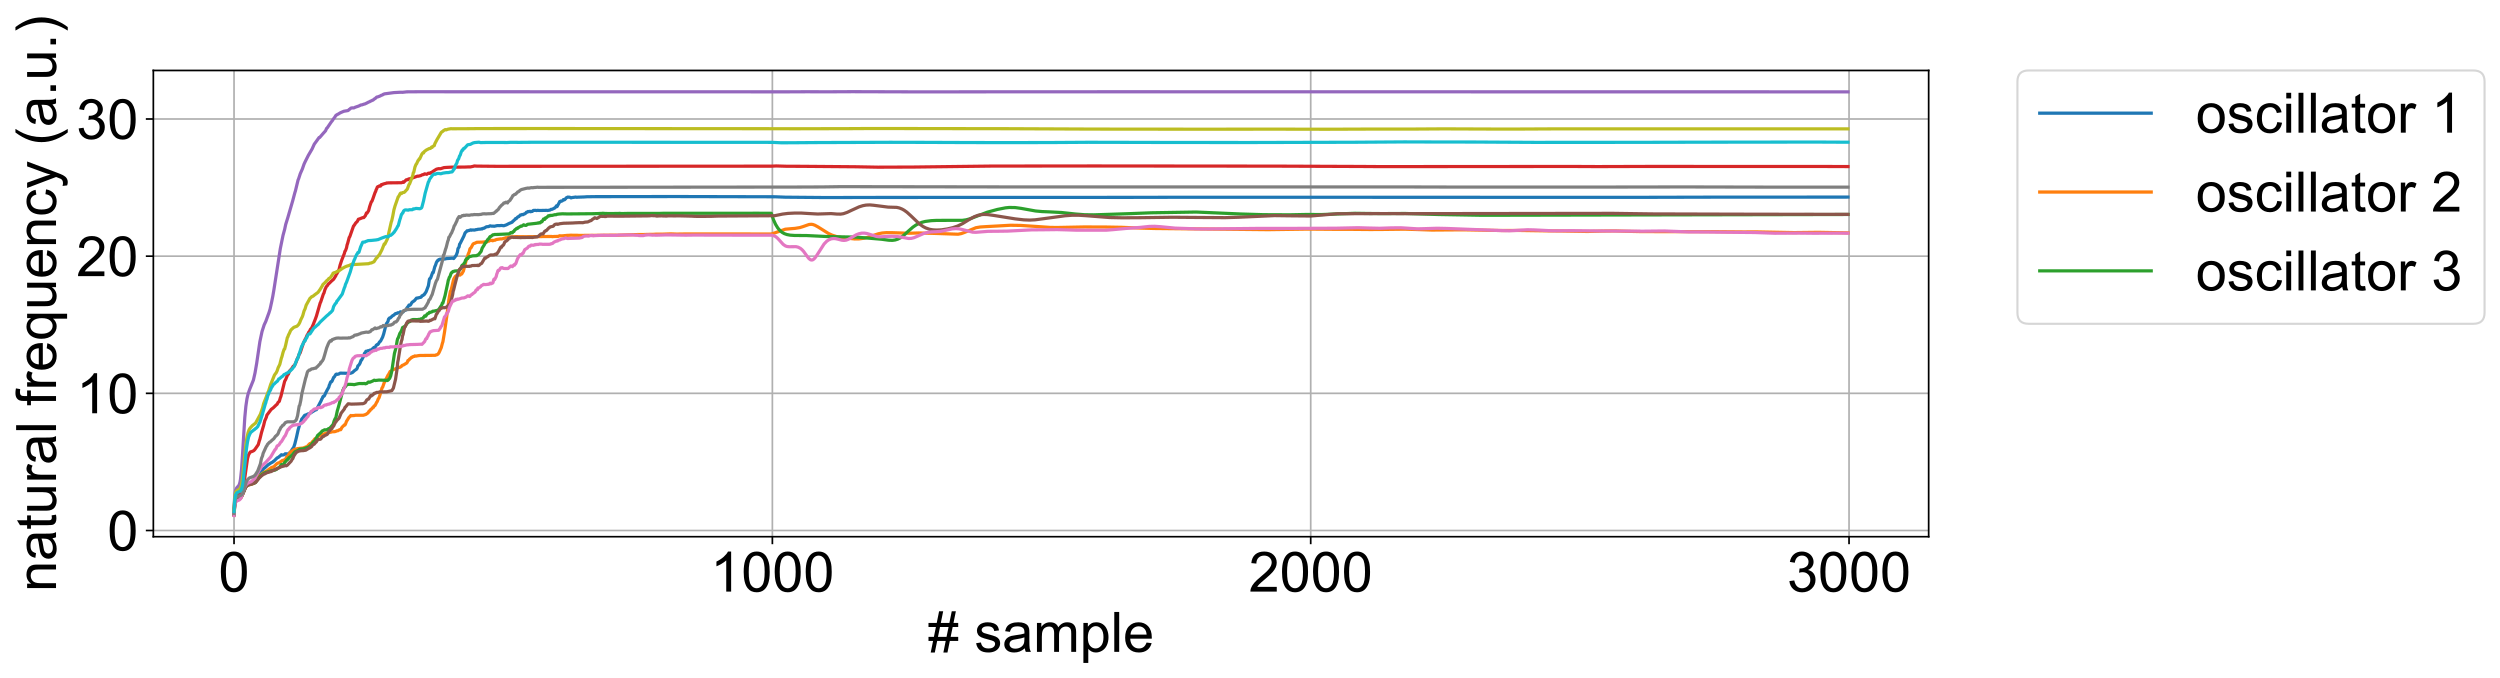 <?xml version="1.0" encoding="utf-8" standalone="no"?>
<!DOCTYPE svg PUBLIC "-//W3C//DTD SVG 1.1//EN"
  "http://www.w3.org/Graphics/SVG/1.1/DTD/svg11.dtd">
<!-- Created with matplotlib (https://matplotlib.org/) -->
<svg height="316.386pt" version="1.1" viewBox="0 0 1165.984 316.386" width="1165.984pt" xmlns="http://www.w3.org/2000/svg" xmlns:xlink="http://www.w3.org/1999/xlink">
 <defs>
  <style type="text/css">
*{stroke-linecap:butt;stroke-linejoin:round;}
  </style>
 </defs>
 <g id="figure_1">
  <g id="patch_1">
   <path d="M 0 316.386 
L 1165.984 316.386 
L 1165.984 0 
L 0 0 
z
" style="fill:#ffffff;"/>
  </g>
  <g id="axes_1">
   <g id="patch_2">
    <path d="M 71.516 250.314 
L 899.516 250.314 
L 899.516 32.874 
L 71.516 32.874 
z
" style="fill:#ffffff;"/>
   </g>
   <g id="matplotlib.axis_1">
    <g id="xtick_1">
     <g id="line2d_1">
      <path clip-path="url(#p0b6f915aa8)" d="M 109.153 250.314 
L 109.153 32.874 
" style="fill:none;stroke:#b0b0b0;stroke-linecap:square;stroke-width:0.8;"/>
     </g>
     <g id="line2d_2">
      <defs>
       <path d="M 0 0 
L 0 3.5 
" id="m65627deef6" style="stroke:#000000;stroke-width:0.8;"/>
      </defs>
      <g>
       <use style="stroke:#000000;stroke-width:0.8;" x="109.153" xlink:href="#m65627deef6" y="250.314"/>
      </g>
     </g>
     <g id="text_1">
      <!-- 0 -->
      <defs>
       <path d="M 4.156 35.297 
Q 4.156 48 6.766 55.734 
Q 9.375 63.484 14.516 67.672 
Q 19.672 71.875 27.484 71.875 
Q 33.25 71.875 37.594 69.547 
Q 41.938 67.234 44.766 62.859 
Q 47.609 58.5 49.219 52.219 
Q 50.828 45.953 50.828 35.297 
Q 50.828 22.703 48.234 14.969 
Q 45.656 7.234 40.5 3 
Q 35.359 -1.219 27.484 -1.219 
Q 17.141 -1.219 11.234 6.203 
Q 4.156 15.141 4.156 35.297 
z
M 13.188 35.297 
Q 13.188 17.672 17.312 11.828 
Q 21.438 6 27.484 6 
Q 33.547 6 37.672 11.859 
Q 41.797 17.719 41.797 35.297 
Q 41.797 52.984 37.672 58.781 
Q 33.547 64.594 27.391 64.594 
Q 21.344 64.594 17.719 59.469 
Q 13.188 52.938 13.188 35.297 
z
" id="ArialMT-48"/>
      </defs>
      <g transform="translate(101.923 275.924)scale(0.26 -0.26)">
       <use xlink:href="#ArialMT-48"/>
      </g>
     </g>
    </g>
    <g id="xtick_2">
     <g id="line2d_3">
      <path clip-path="url(#p0b6f915aa8)" d="M 360.229 250.314 
L 360.229 32.874 
" style="fill:none;stroke:#b0b0b0;stroke-linecap:square;stroke-width:0.8;"/>
     </g>
     <g id="line2d_4">
      <g>
       <use style="stroke:#000000;stroke-width:0.8;" x="360.229" xlink:href="#m65627deef6" y="250.314"/>
      </g>
     </g>
     <g id="text_2">
      <!-- 1000 -->
      <defs>
       <path d="M 37.25 0 
L 28.469 0 
L 28.469 56 
Q 25.297 52.984 20.141 49.953 
Q 14.984 46.922 10.891 45.406 
L 10.891 53.906 
Q 18.266 57.375 23.781 62.297 
Q 29.297 67.234 31.594 71.875 
L 37.25 71.875 
z
" id="ArialMT-49"/>
      </defs>
      <g transform="translate(331.312 275.924)scale(0.26 -0.26)">
       <use xlink:href="#ArialMT-49"/>
       <use x="55.615" xlink:href="#ArialMT-48"/>
       <use x="111.23" xlink:href="#ArialMT-48"/>
       <use x="166.846" xlink:href="#ArialMT-48"/>
      </g>
     </g>
    </g>
    <g id="xtick_3">
     <g id="line2d_5">
      <path clip-path="url(#p0b6f915aa8)" d="M 611.306 250.314 
L 611.306 32.874 
" style="fill:none;stroke:#b0b0b0;stroke-linecap:square;stroke-width:0.8;"/>
     </g>
     <g id="line2d_6">
      <g>
       <use style="stroke:#000000;stroke-width:0.8;" x="611.306" xlink:href="#m65627deef6" y="250.314"/>
      </g>
     </g>
     <g id="text_3">
      <!-- 2000 -->
      <defs>
       <path d="M 50.344 8.453 
L 50.344 0 
L 3.031 0 
Q 2.938 3.172 4.047 6.109 
Q 5.859 10.938 9.828 15.625 
Q 13.812 20.312 21.344 26.469 
Q 33.016 36.031 37.109 41.625 
Q 41.219 47.219 41.219 52.203 
Q 41.219 57.422 37.469 61 
Q 33.734 64.594 27.734 64.594 
Q 21.391 64.594 17.578 60.781 
Q 13.766 56.984 13.719 50.25 
L 4.688 51.172 
Q 5.609 61.281 11.656 66.578 
Q 17.719 71.875 27.938 71.875 
Q 38.234 71.875 44.234 66.156 
Q 50.25 60.453 50.25 52 
Q 50.25 47.703 48.484 43.547 
Q 46.734 39.406 42.656 34.812 
Q 38.578 30.219 29.109 22.219 
Q 21.188 15.578 18.938 13.203 
Q 16.703 10.844 15.234 8.453 
z
" id="ArialMT-50"/>
      </defs>
      <g transform="translate(582.389 275.924)scale(0.26 -0.26)">
       <use xlink:href="#ArialMT-50"/>
       <use x="55.615" xlink:href="#ArialMT-48"/>
       <use x="111.23" xlink:href="#ArialMT-48"/>
       <use x="166.846" xlink:href="#ArialMT-48"/>
      </g>
     </g>
    </g>
    <g id="xtick_4">
     <g id="line2d_7">
      <path clip-path="url(#p0b6f915aa8)" d="M 862.382 250.314 
L 862.382 32.874 
" style="fill:none;stroke:#b0b0b0;stroke-linecap:square;stroke-width:0.8;"/>
     </g>
     <g id="line2d_8">
      <g>
       <use style="stroke:#000000;stroke-width:0.8;" x="862.382" xlink:href="#m65627deef6" y="250.314"/>
      </g>
     </g>
     <g id="text_4">
      <!-- 3000 -->
      <defs>
       <path d="M 4.203 18.891 
L 12.984 20.062 
Q 14.5 12.594 18.141 9.297 
Q 21.781 6 27 6 
Q 33.203 6 37.469 10.297 
Q 41.75 14.594 41.75 20.953 
Q 41.75 27 37.797 30.922 
Q 33.844 34.859 27.734 34.859 
Q 25.25 34.859 21.531 33.891 
L 22.516 41.609 
Q 23.391 41.5 23.922 41.5 
Q 29.547 41.5 34.031 44.422 
Q 38.531 47.359 38.531 53.469 
Q 38.531 58.297 35.25 61.469 
Q 31.984 64.656 26.812 64.656 
Q 21.688 64.656 18.266 61.422 
Q 14.844 58.203 13.875 51.766 
L 5.078 53.328 
Q 6.688 62.156 12.391 67.016 
Q 18.109 71.875 26.609 71.875 
Q 32.469 71.875 37.391 69.359 
Q 42.328 66.844 44.938 62.5 
Q 47.562 58.156 47.562 53.266 
Q 47.562 48.641 45.062 44.828 
Q 42.578 41.016 37.703 38.766 
Q 44.047 37.312 47.562 32.688 
Q 51.078 28.078 51.078 21.141 
Q 51.078 11.766 44.234 5.25 
Q 37.406 -1.266 26.953 -1.266 
Q 17.531 -1.266 11.297 4.344 
Q 5.078 9.969 4.203 18.891 
z
" id="ArialMT-51"/>
      </defs>
      <g transform="translate(833.465 275.924)scale(0.26 -0.26)">
       <use xlink:href="#ArialMT-51"/>
       <use x="55.615" xlink:href="#ArialMT-48"/>
       <use x="111.23" xlink:href="#ArialMT-48"/>
       <use x="166.846" xlink:href="#ArialMT-48"/>
      </g>
     </g>
    </g>
    <g id="text_5">
     <!-- # sample -->
     <defs>
      <path d="M 5.031 -1.219 
L 9.281 19.578 
L 1.031 19.578 
L 1.031 26.859 
L 10.75 26.859 
L 14.359 44.578 
L 1.031 44.578 
L 1.031 51.859 
L 15.828 51.859 
L 20.062 72.797 
L 27.391 72.797 
L 23.141 51.859 
L 38.531 51.859 
L 42.781 72.797 
L 50.141 72.797 
L 45.906 51.859 
L 54.344 51.859 
L 54.344 44.578 
L 44.438 44.578 
L 40.766 26.859 
L 54.344 26.859 
L 54.344 19.578 
L 39.312 19.578 
L 35.062 -1.219 
L 27.734 -1.219 
L 31.938 19.578 
L 16.609 19.578 
L 12.359 -1.219 
z
M 18.062 26.859 
L 33.406 26.859 
L 37.062 44.578 
L 21.688 44.578 
z
" id="ArialMT-35"/>
      <path id="ArialMT-32"/>
      <path d="M 3.078 15.484 
L 11.766 16.844 
Q 12.5 11.625 15.844 8.844 
Q 19.188 6.062 25.203 6.062 
Q 31.25 6.062 34.172 8.516 
Q 37.109 10.984 37.109 14.312 
Q 37.109 17.281 34.516 19 
Q 32.719 20.172 25.531 21.969 
Q 15.875 24.422 12.141 26.203 
Q 8.406 27.984 6.469 31.125 
Q 4.547 34.281 4.547 38.094 
Q 4.547 41.547 6.125 44.5 
Q 7.719 47.469 10.453 49.422 
Q 12.5 50.922 16.031 51.969 
Q 19.578 53.031 23.641 53.031 
Q 29.734 53.031 34.344 51.266 
Q 38.969 49.516 41.156 46.5 
Q 43.359 43.5 44.188 38.484 
L 35.594 37.312 
Q 35.016 41.312 32.203 43.547 
Q 29.391 45.797 24.266 45.797 
Q 18.219 45.797 15.625 43.797 
Q 13.031 41.797 13.031 39.109 
Q 13.031 37.406 14.109 36.031 
Q 15.188 34.625 17.484 33.688 
Q 18.797 33.203 25.25 31.453 
Q 34.578 28.953 38.25 27.359 
Q 41.938 25.781 44.031 22.75 
Q 46.141 19.734 46.141 15.234 
Q 46.141 10.844 43.578 6.953 
Q 41.016 3.078 36.172 0.953 
Q 31.344 -1.172 25.25 -1.172 
Q 15.141 -1.172 9.844 3.031 
Q 4.547 7.234 3.078 15.484 
z
" id="ArialMT-115"/>
      <path d="M 40.438 6.391 
Q 35.547 2.25 31.031 0.531 
Q 26.516 -1.172 21.344 -1.172 
Q 12.797 -1.172 8.203 3 
Q 3.609 7.172 3.609 13.672 
Q 3.609 17.484 5.344 20.625 
Q 7.078 23.781 9.891 25.688 
Q 12.703 27.594 16.219 28.562 
Q 18.797 29.25 24.031 29.891 
Q 34.672 31.156 39.703 32.906 
Q 39.75 34.719 39.75 35.203 
Q 39.75 40.578 37.25 42.781 
Q 33.891 45.75 27.25 45.75 
Q 21.047 45.75 18.094 43.578 
Q 15.141 41.406 13.719 35.891 
L 5.125 37.062 
Q 6.297 42.578 8.984 45.969 
Q 11.672 49.359 16.75 51.188 
Q 21.828 53.031 28.516 53.031 
Q 35.156 53.031 39.297 51.469 
Q 43.453 49.906 45.406 47.531 
Q 47.359 45.172 48.141 41.547 
Q 48.578 39.312 48.578 33.453 
L 48.578 21.734 
Q 48.578 9.469 49.141 6.219 
Q 49.703 2.984 51.375 0 
L 42.188 0 
Q 40.828 2.734 40.438 6.391 
z
M 39.703 26.031 
Q 34.906 24.078 25.344 22.703 
Q 19.922 21.922 17.672 20.938 
Q 15.438 19.969 14.203 18.094 
Q 12.984 16.219 12.984 13.922 
Q 12.984 10.406 15.641 8.062 
Q 18.312 5.719 23.438 5.719 
Q 28.516 5.719 32.469 7.938 
Q 36.422 10.156 38.281 14.016 
Q 39.703 17 39.703 22.797 
z
" id="ArialMT-97"/>
      <path d="M 6.594 0 
L 6.594 51.859 
L 14.453 51.859 
L 14.453 44.578 
Q 16.891 48.391 20.938 50.703 
Q 25 53.031 30.172 53.031 
Q 35.938 53.031 39.625 50.641 
Q 43.312 48.25 44.828 43.953 
Q 50.984 53.031 60.844 53.031 
Q 68.562 53.031 72.703 48.75 
Q 76.859 44.484 76.859 35.594 
L 76.859 0 
L 68.109 0 
L 68.109 32.672 
Q 68.109 37.938 67.25 40.25 
Q 66.406 42.578 64.156 43.984 
Q 61.922 45.406 58.891 45.406 
Q 53.422 45.406 49.797 41.766 
Q 46.188 38.141 46.188 30.125 
L 46.188 0 
L 37.406 0 
L 37.406 33.688 
Q 37.406 39.547 35.25 42.469 
Q 33.109 45.406 28.219 45.406 
Q 24.516 45.406 21.359 43.453 
Q 18.219 41.5 16.797 37.734 
Q 15.375 33.984 15.375 26.906 
L 15.375 0 
z
" id="ArialMT-109"/>
      <path d="M 6.594 -19.875 
L 6.594 51.859 
L 14.594 51.859 
L 14.594 45.125 
Q 17.438 49.078 21 51.047 
Q 24.562 53.031 29.641 53.031 
Q 36.281 53.031 41.359 49.609 
Q 46.438 46.188 49.016 39.953 
Q 51.609 33.734 51.609 26.312 
Q 51.609 18.359 48.75 11.984 
Q 45.906 5.609 40.453 2.219 
Q 35.016 -1.172 29 -1.172 
Q 24.609 -1.172 21.109 0.688 
Q 17.625 2.547 15.375 5.375 
L 15.375 -19.875 
z
M 14.547 25.641 
Q 14.547 15.625 18.594 10.844 
Q 22.656 6.062 28.422 6.062 
Q 34.281 6.062 38.453 11.016 
Q 42.625 15.969 42.625 26.375 
Q 42.625 36.281 38.547 41.203 
Q 34.469 46.141 28.812 46.141 
Q 23.188 46.141 18.859 40.891 
Q 14.547 35.641 14.547 25.641 
z
" id="ArialMT-112"/>
      <path d="M 6.391 0 
L 6.391 71.578 
L 15.188 71.578 
L 15.188 0 
z
" id="ArialMT-108"/>
      <path d="M 42.094 16.703 
L 51.172 15.578 
Q 49.031 7.625 43.219 3.219 
Q 37.406 -1.172 28.375 -1.172 
Q 17 -1.172 10.328 5.828 
Q 3.656 12.844 3.656 25.484 
Q 3.656 38.578 10.391 45.797 
Q 17.141 53.031 27.875 53.031 
Q 38.281 53.031 44.875 45.953 
Q 51.469 38.875 51.469 26.031 
Q 51.469 25.25 51.422 23.688 
L 12.75 23.688 
Q 13.234 15.141 17.578 10.594 
Q 21.922 6.062 28.422 6.062 
Q 33.25 6.062 36.672 8.594 
Q 40.094 11.141 42.094 16.703 
z
M 13.234 30.906 
L 42.188 30.906 
Q 41.609 37.453 38.875 40.719 
Q 34.672 45.797 27.984 45.797 
Q 21.922 45.797 17.797 41.75 
Q 13.672 37.703 13.234 30.906 
z
" id="ArialMT-101"/>
     </defs>
     <g transform="translate(432.771 304.019)scale(0.26 -0.26)">
      <use xlink:href="#ArialMT-35"/>
      <use x="55.615" xlink:href="#ArialMT-32"/>
      <use x="83.398" xlink:href="#ArialMT-115"/>
      <use x="133.398" xlink:href="#ArialMT-97"/>
      <use x="189.014" xlink:href="#ArialMT-109"/>
      <use x="272.314" xlink:href="#ArialMT-112"/>
      <use x="327.93" xlink:href="#ArialMT-108"/>
      <use x="350.146" xlink:href="#ArialMT-101"/>
     </g>
    </g>
   </g>
   <g id="matplotlib.axis_2">
    <g id="ytick_1">
     <g id="line2d_9">
      <path clip-path="url(#p0b6f915aa8)" d="M 71.516 247.423 
L 899.516 247.423 
" style="fill:none;stroke:#b0b0b0;stroke-linecap:square;stroke-width:0.8;"/>
     </g>
     <g id="line2d_10">
      <defs>
       <path d="M 0 0 
L -3.5 0 
" id="ma28f009aac" style="stroke:#000000;stroke-width:0.8;"/>
      </defs>
      <g>
       <use style="stroke:#000000;stroke-width:0.8;" x="71.516" xlink:href="#ma28f009aac" y="247.423"/>
      </g>
     </g>
     <g id="text_6">
      <!-- 0 -->
      <g transform="translate(50.058 256.729)scale(0.26 -0.26)">
       <use xlink:href="#ArialMT-48"/>
      </g>
     </g>
    </g>
    <g id="ytick_2">
     <g id="line2d_11">
      <path clip-path="url(#p0b6f915aa8)" d="M 71.516 183.447 
L 899.516 183.447 
" style="fill:none;stroke:#b0b0b0;stroke-linecap:square;stroke-width:0.8;"/>
     </g>
     <g id="line2d_12">
      <g>
       <use style="stroke:#000000;stroke-width:0.8;" x="71.516" xlink:href="#ma28f009aac" y="183.447"/>
      </g>
     </g>
     <g id="text_7">
      <!-- 10 -->
      <g transform="translate(35.599 192.752)scale(0.26 -0.26)">
       <use xlink:href="#ArialMT-49"/>
       <use x="55.615" xlink:href="#ArialMT-48"/>
      </g>
     </g>
    </g>
    <g id="ytick_3">
     <g id="line2d_13">
      <path clip-path="url(#p0b6f915aa8)" d="M 71.516 119.471 
L 899.516 119.471 
" style="fill:none;stroke:#b0b0b0;stroke-linecap:square;stroke-width:0.8;"/>
     </g>
     <g id="line2d_14">
      <g>
       <use style="stroke:#000000;stroke-width:0.8;" x="71.516" xlink:href="#ma28f009aac" y="119.471"/>
      </g>
     </g>
     <g id="text_8">
      <!-- 20 -->
      <g transform="translate(35.599 128.776)scale(0.26 -0.26)">
       <use xlink:href="#ArialMT-50"/>
       <use x="55.615" xlink:href="#ArialMT-48"/>
      </g>
     </g>
    </g>
    <g id="ytick_4">
     <g id="line2d_15">
      <path clip-path="url(#p0b6f915aa8)" d="M 71.516 55.494 
L 899.516 55.494 
" style="fill:none;stroke:#b0b0b0;stroke-linecap:square;stroke-width:0.8;"/>
     </g>
     <g id="line2d_16">
      <g>
       <use style="stroke:#000000;stroke-width:0.8;" x="71.516" xlink:href="#ma28f009aac" y="55.494"/>
      </g>
     </g>
     <g id="text_9">
      <!-- 30 -->
      <g transform="translate(35.599 64.799)scale(0.26 -0.26)">
       <use xlink:href="#ArialMT-51"/>
       <use x="55.615" xlink:href="#ArialMT-48"/>
      </g>
     </g>
    </g>
    <g id="text_10">
     <!-- natural frequency (a.u.) -->
     <defs>
      <path d="M 6.594 0 
L 6.594 51.859 
L 14.5 51.859 
L 14.5 44.484 
Q 20.219 53.031 31 53.031 
Q 35.688 53.031 39.625 51.344 
Q 43.562 49.656 45.516 46.922 
Q 47.469 44.188 48.25 40.438 
Q 48.734 37.984 48.734 31.891 
L 48.734 0 
L 39.938 0 
L 39.938 31.547 
Q 39.938 36.922 38.906 39.578 
Q 37.891 42.234 35.281 43.812 
Q 32.672 45.406 29.156 45.406 
Q 23.531 45.406 19.453 41.844 
Q 15.375 38.281 15.375 28.328 
L 15.375 0 
z
" id="ArialMT-110"/>
      <path d="M 25.781 7.859 
L 27.047 0.094 
Q 23.344 -0.688 20.406 -0.688 
Q 15.625 -0.688 12.984 0.828 
Q 10.359 2.344 9.281 4.812 
Q 8.203 7.281 8.203 15.188 
L 8.203 45.016 
L 1.766 45.016 
L 1.766 51.859 
L 8.203 51.859 
L 8.203 64.703 
L 16.938 69.969 
L 16.938 51.859 
L 25.781 51.859 
L 25.781 45.016 
L 16.938 45.016 
L 16.938 14.703 
Q 16.938 10.938 17.406 9.859 
Q 17.875 8.797 18.922 8.156 
Q 19.969 7.516 21.922 7.516 
Q 23.391 7.516 25.781 7.859 
z
" id="ArialMT-116"/>
      <path d="M 40.578 0 
L 40.578 7.625 
Q 34.516 -1.172 24.125 -1.172 
Q 19.531 -1.172 15.547 0.578 
Q 11.578 2.344 9.641 5 
Q 7.719 7.672 6.938 11.531 
Q 6.391 14.109 6.391 19.734 
L 6.391 51.859 
L 15.188 51.859 
L 15.188 23.094 
Q 15.188 16.219 15.719 13.812 
Q 16.547 10.359 19.234 8.375 
Q 21.922 6.391 25.875 6.391 
Q 29.828 6.391 33.297 8.422 
Q 36.766 10.453 38.203 13.938 
Q 39.656 17.438 39.656 24.078 
L 39.656 51.859 
L 48.438 51.859 
L 48.438 0 
z
" id="ArialMT-117"/>
      <path d="M 6.5 0 
L 6.5 51.859 
L 14.406 51.859 
L 14.406 44 
Q 17.438 49.516 20 51.266 
Q 22.562 53.031 25.641 53.031 
Q 30.078 53.031 34.672 50.203 
L 31.641 42.047 
Q 28.422 43.953 25.203 43.953 
Q 22.312 43.953 20.016 42.219 
Q 17.719 40.484 16.75 37.406 
Q 15.281 32.719 15.281 27.156 
L 15.281 0 
z
" id="ArialMT-114"/>
      <path d="M 8.688 0 
L 8.688 45.016 
L 0.922 45.016 
L 0.922 51.859 
L 8.688 51.859 
L 8.688 57.375 
Q 8.688 62.594 9.625 65.141 
Q 10.891 68.562 14.078 70.672 
Q 17.281 72.797 23.047 72.797 
Q 26.766 72.797 31.25 71.922 
L 29.938 64.266 
Q 27.203 64.75 24.75 64.75 
Q 20.75 64.75 19.094 63.031 
Q 17.438 61.328 17.438 56.641 
L 17.438 51.859 
L 27.547 51.859 
L 27.547 45.016 
L 17.438 45.016 
L 17.438 0 
z
" id="ArialMT-102"/>
      <path d="M 39.656 -19.875 
L 39.656 5.516 
Q 37.594 2.641 33.906 0.734 
Q 30.219 -1.172 26.078 -1.172 
Q 16.844 -1.172 10.172 6.203 
Q 3.516 13.578 3.516 26.422 
Q 3.516 34.234 6.219 40.422 
Q 8.938 46.625 14.078 49.828 
Q 19.234 53.031 25.391 53.031 
Q 35.016 53.031 40.531 44.922 
L 40.531 51.859 
L 48.438 51.859 
L 48.438 -19.875 
z
M 12.547 26.078 
Q 12.547 16.062 16.75 11.062 
Q 20.953 6.062 26.812 6.062 
Q 32.422 6.062 36.469 10.812 
Q 40.531 15.578 40.531 25.297 
Q 40.531 35.641 36.25 40.859 
Q 31.984 46.094 26.219 46.094 
Q 20.516 46.094 16.531 41.234 
Q 12.547 36.375 12.547 26.078 
z
" id="ArialMT-113"/>
      <path d="M 40.438 19 
L 49.078 17.875 
Q 47.656 8.938 41.812 3.875 
Q 35.984 -1.172 27.484 -1.172 
Q 16.844 -1.172 10.375 5.781 
Q 3.906 12.75 3.906 25.734 
Q 3.906 34.125 6.688 40.422 
Q 9.469 46.734 15.156 49.875 
Q 20.844 53.031 27.547 53.031 
Q 35.984 53.031 41.359 48.75 
Q 46.734 44.484 48.25 36.625 
L 39.703 35.297 
Q 38.484 40.531 35.375 43.156 
Q 32.281 45.797 27.875 45.797 
Q 21.234 45.797 17.078 41.031 
Q 12.938 36.281 12.938 25.984 
Q 12.938 15.531 16.938 10.797 
Q 20.953 6.062 27.391 6.062 
Q 32.562 6.062 36.031 9.234 
Q 39.5 12.406 40.438 19 
z
" id="ArialMT-99"/>
      <path d="M 6.203 -19.969 
L 5.219 -11.719 
Q 8.109 -12.5 10.25 -12.5 
Q 13.188 -12.5 14.938 -11.516 
Q 16.703 -10.547 17.828 -8.797 
Q 18.656 -7.469 20.516 -2.25 
Q 20.75 -1.516 21.297 -0.094 
L 1.609 51.859 
L 11.078 51.859 
L 21.875 21.828 
Q 23.969 16.109 25.641 9.812 
Q 27.156 15.875 29.25 21.625 
L 40.328 51.859 
L 49.125 51.859 
L 29.391 -0.875 
Q 26.219 -9.422 24.469 -12.641 
Q 22.125 -17 19.094 -19.016 
Q 16.062 -21.047 11.859 -21.047 
Q 9.328 -21.047 6.203 -19.969 
z
" id="ArialMT-121"/>
      <path d="M 23.391 -21.047 
Q 16.109 -11.859 11.078 0.438 
Q 6.062 12.75 6.062 25.922 
Q 6.062 37.547 9.812 48.188 
Q 14.203 60.547 23.391 72.797 
L 29.688 72.797 
Q 23.781 62.641 21.875 58.297 
Q 18.891 51.562 17.188 44.234 
Q 15.094 35.109 15.094 25.875 
Q 15.094 2.391 29.688 -21.047 
z
" id="ArialMT-40"/>
      <path d="M 9.078 0 
L 9.078 10.016 
L 19.094 10.016 
L 19.094 0 
z
" id="ArialMT-46"/>
      <path d="M 12.359 -21.047 
L 6.062 -21.047 
Q 20.656 2.391 20.656 25.875 
Q 20.656 35.062 18.562 44.094 
Q 16.891 51.422 13.922 58.156 
Q 12.016 62.547 6.062 72.797 
L 12.359 72.797 
Q 21.531 60.547 25.922 48.188 
Q 29.688 37.547 29.688 25.922 
Q 29.688 12.75 24.625 0.438 
Q 19.578 -11.859 12.359 -21.047 
z
" id="ArialMT-41"/>
     </defs>
     <g transform="translate(26.127 275.987)rotate(-90)scale(0.26 -0.26)">
      <use xlink:href="#ArialMT-110"/>
      <use x="55.615" xlink:href="#ArialMT-97"/>
      <use x="111.23" xlink:href="#ArialMT-116"/>
      <use x="139.014" xlink:href="#ArialMT-117"/>
      <use x="194.629" xlink:href="#ArialMT-114"/>
      <use x="227.93" xlink:href="#ArialMT-97"/>
      <use x="283.545" xlink:href="#ArialMT-108"/>
      <use x="305.762" xlink:href="#ArialMT-32"/>
      <use x="333.545" xlink:href="#ArialMT-102"/>
      <use x="361.328" xlink:href="#ArialMT-114"/>
      <use x="394.629" xlink:href="#ArialMT-101"/>
      <use x="450.244" xlink:href="#ArialMT-113"/>
      <use x="505.859" xlink:href="#ArialMT-117"/>
      <use x="561.475" xlink:href="#ArialMT-101"/>
      <use x="617.09" xlink:href="#ArialMT-110"/>
      <use x="672.705" xlink:href="#ArialMT-99"/>
      <use x="722.705" xlink:href="#ArialMT-121"/>
      <use x="772.705" xlink:href="#ArialMT-32"/>
      <use x="800.488" xlink:href="#ArialMT-40"/>
      <use x="833.789" xlink:href="#ArialMT-97"/>
      <use x="889.404" xlink:href="#ArialMT-46"/>
      <use x="917.188" xlink:href="#ArialMT-117"/>
      <use x="972.803" xlink:href="#ArialMT-46"/>
      <use x="1000.586" xlink:href="#ArialMT-41"/>
     </g>
    </g>
   </g>
   <g id="line2d_17">
    <path clip-path="url(#p0b6f915aa8)" d="M 109.153 239.705 
L 109.404 235.845 
L 109.655 233.919 
L 109.906 232.953 
L 110.408 232.223 
L 111.161 231.972 
L 111.914 231.786 
L 112.417 231.482 
L 112.919 230.895 
L 113.421 229.849 
L 114.676 226.776 
L 115.178 226.003 
L 116.183 225.412 
L 116.685 225.337 
L 117.438 225.185 
L 118.442 224.804 
L 119.447 224.128 
L 122.962 218.49 
L 123.213 218.466 
L 124.217 217.536 
L 125.222 216.612 
L 125.473 216.553 
L 125.975 216.137 
L 126.477 215.86 
L 127.23 215.462 
L 127.481 215.15 
L 127.732 215.096 
L 129.239 213.581 
L 129.741 213.358 
L 130.745 212.556 
L 131.247 212.072 
L 131.498 212.247 
L 132.001 212.189 
L 132.754 211.993 
L 133.005 211.642 
L 134.26 211.689 
L 134.762 211.512 
L 135.767 210.448 
L 136.269 209.609 
L 137.022 208.531 
L 137.524 206.977 
L 138.277 203.954 
L 139.031 200.521 
L 139.784 197.979 
L 140.035 197.568 
L 140.286 196.607 
L 140.537 196.094 
L 140.788 195.325 
L 141.039 195.163 
L 142.044 193.742 
L 142.295 193.623 
L 142.546 193.716 
L 142.797 193.427 
L 143.048 193.382 
L 143.55 193.102 
L 144.052 192.952 
L 144.303 192.935 
L 147.065 191.189 
L 147.567 191.086 
L 148.321 189.658 
L 149.827 186.801 
L 150.078 186.121 
L 150.329 185.784 
L 150.58 185.067 
L 150.831 184.796 
L 151.082 184.81 
L 151.333 184.521 
L 151.836 183.383 
L 152.589 181.907 
L 153.342 180.6 
L 153.593 179.628 
L 153.844 179.159 
L 154.095 178.382 
L 154.346 178.015 
L 154.597 178.094 
L 154.849 177.783 
L 155.351 176.623 
L 155.602 176.016 
L 155.853 175.901 
L 156.606 174.665 
L 156.857 174.489 
L 157.108 174.465 
L 157.359 174.602 
L 158.113 174.38 
L 158.615 174.027 
L 163.134 174.122 
L 163.636 174.034 
L 164.389 173.733 
L 165.394 172.802 
L 166.147 172.293 
L 166.398 172.077 
L 166.649 171.578 
L 166.9 170.649 
L 167.402 170.241 
L 167.905 169.419 
L 168.407 168.013 
L 168.658 167.915 
L 169.662 165.959 
L 169.913 164.99 
L 170.164 164.543 
L 170.415 164.424 
L 170.666 163.83 
L 171.42 163.721 
L 171.671 163.526 
L 171.922 163.597 
L 172.675 163.249 
L 172.926 163.344 
L 173.428 162.983 
L 174.432 162.03 
L 174.684 162.174 
L 174.935 162.091 
L 175.186 161.691 
L 175.437 161.073 
L 175.939 160.669 
L 176.19 160.69 
L 176.441 160.428 
L 176.943 159.586 
L 177.194 159.299 
L 177.445 159.182 
L 178.45 157.233 
L 178.952 155.717 
L 179.956 151.789 
L 180.207 150.957 
L 180.458 150.68 
L 180.96 149.869 
L 181.212 148.81 
L 181.714 148.271 
L 181.965 148.329 
L 183.22 147.158 
L 183.471 147.124 
L 184.476 146.239 
L 184.978 146.238 
L 185.48 145.87 
L 185.982 145.86 
L 186.484 146.024 
L 186.735 145.415 
L 186.986 145.606 
L 187.991 145.505 
L 188.242 145.029 
L 189.497 144.502 
L 189.748 143.701 
L 190.25 143.05 
L 190.501 142.767 
L 190.752 142.276 
L 191.004 142.387 
L 191.255 142.368 
L 191.506 142.133 
L 192.008 141.241 
L 192.259 140.896 
L 192.761 140.637 
L 193.012 140.322 
L 193.263 140.261 
L 194.268 139.026 
L 194.519 139.081 
L 194.77 138.941 
L 195.021 138.992 
L 195.523 138.785 
L 196.276 138.667 
L 196.527 138.448 
L 196.778 137.97 
L 197.28 137.811 
L 197.532 137.643 
L 197.783 137.274 
L 198.034 137.244 
L 198.285 136.679 
L 198.536 136.421 
L 198.787 135.933 
L 199.791 133.297 
L 200.293 130.194 
L 200.544 129.843 
L 200.796 129.79 
L 201.8 127.04 
L 202.051 127.151 
L 202.804 124.319 
L 203.055 123.866 
L 203.557 122.372 
L 204.06 121.545 
L 204.311 121.577 
L 204.562 121.129 
L 205.315 120.855 
L 206.57 120.835 
L 207.575 120.768 
L 208.328 120.594 
L 210.588 120.448 
L 210.839 120.401 
L 211.09 120.474 
L 211.341 120.42 
L 211.592 120.579 
L 212.345 119.635 
L 212.847 118.919 
L 213.349 117.498 
L 213.6 115.948 
L 214.103 115.204 
L 214.354 113.868 
L 214.605 113.578 
L 216.362 110.071 
L 216.864 108.723 
L 217.115 108.366 
L 217.367 108.212 
L 217.869 107.614 
L 218.12 107.693 
L 218.622 107.453 
L 218.873 107.509 
L 219.375 107.243 
L 219.626 107.192 
L 219.877 107.388 
L 220.128 107.258 
L 221.384 107.305 
L 221.886 107.12 
L 222.388 107.086 
L 222.89 106.935 
L 224.397 106.826 
L 224.648 106.656 
L 224.899 106.771 
L 225.401 106.438 
L 225.652 106.483 
L 225.903 106.385 
L 226.405 106.034 
L 226.907 105.756 
L 227.912 105.679 
L 228.414 105.382 
L 228.665 105.326 
L 229.167 105.463 
L 229.669 105.479 
L 230.171 105.474 
L 230.423 105.551 
L 231.929 105.211 
L 232.933 105.237 
L 233.938 105.147 
L 234.942 105.296 
L 236.197 104.866 
L 236.951 104.463 
L 237.453 104.21 
L 238.708 103.702 
L 238.959 103.555 
L 239.21 103.118 
L 239.461 103.03 
L 240.215 102.301 
L 240.466 101.928 
L 240.717 102.022 
L 241.47 101.207 
L 241.721 101.053 
L 241.972 101.031 
L 242.725 100.233 
L 242.976 100.307 
L 243.227 100.231 
L 243.479 100.03 
L 243.981 100.116 
L 244.483 99.763 
L 244.734 99.759 
L 245.236 99.365 
L 245.487 99.003 
L 245.738 99.018 
L 246.24 98.633 
L 246.491 98.761 
L 246.994 98.589 
L 247.245 98.548 
L 247.496 98.753 
L 247.998 98.582 
L 248.249 98.607 
L 248.751 98.136 
L 249.755 98.104 
L 250.258 98.214 
L 250.76 98.088 
L 251.262 98.148 
L 252.015 98.162 
L 252.768 98.149 
L 255.028 98.101 
L 255.279 98.184 
L 256.535 97.97 
L 257.037 97.614 
L 257.288 97.682 
L 258.292 97.235 
L 258.543 97.001 
L 258.794 96.986 
L 259.296 96.355 
L 259.547 95.969 
L 259.798 96.369 
L 260.803 94.538 
L 261.054 93.987 
L 261.305 94.083 
L 261.556 93.761 
L 261.807 93.853 
L 262.309 93.653 
L 262.811 93.062 
L 263.062 93.237 
L 263.314 93.169 
L 263.816 92.657 
L 264.067 92.286 
L 264.569 92.045 
L 264.82 91.909 
L 265.071 91.984 
L 265.322 91.928 
L 266.075 92.098 
L 266.326 92.304 
L 266.829 92.131 
L 267.582 92.044 
L 268.586 91.887 
L 268.837 92.016 
L 269.59 91.957 
L 272.603 91.85 
L 273.608 91.769 
L 277.876 91.708 
L 280.136 91.711 
L 315.286 91.668 
L 361.484 91.776 
L 366.255 91.965 
L 384.835 92.135 
L 410.444 92.082 
L 525.437 92.053 
L 552.303 91.999 
L 750.904 92.034 
L 769.735 92.023 
L 803.128 91.939 
L 850.581 91.929 
L 861.88 91.922 
L 861.88 91.922 
" style="fill:none;stroke:#1f77b4;stroke-linecap:square;stroke-width:1.5;"/>
   </g>
   <g id="line2d_18">
    <path clip-path="url(#p0b6f915aa8)" d="M 109.153 240.177 
L 109.404 236.548 
L 109.655 234.73 
L 109.906 233.814 
L 110.408 233.113 
L 111.161 232.834 
L 111.914 232.526 
L 112.417 232.035 
L 112.919 231.15 
L 114.425 227.485 
L 115.178 226.589 
L 115.932 226.216 
L 117.187 225.872 
L 117.94 225.577 
L 118.694 225.118 
L 119.698 224.09 
L 121.204 221.833 
L 121.706 221.378 
L 122.209 220.986 
L 123.715 219.979 
L 124.217 219.826 
L 125.724 218.652 
L 126.728 218.001 
L 127.23 217.901 
L 127.481 217.709 
L 127.732 217.672 
L 128.988 216.385 
L 129.49 216.038 
L 130.243 215.795 
L 130.996 215.267 
L 131.749 214.732 
L 132.001 214.789 
L 132.503 214.523 
L 133.005 214.259 
L 133.256 214.039 
L 133.758 213.026 
L 134.009 213.009 
L 135.265 211.04 
L 137.273 209.647 
L 137.524 209.591 
L 138.026 209.369 
L 138.277 209.394 
L 138.78 209.232 
L 140.286 209.069 
L 141.29 208.978 
L 143.299 208.218 
L 144.052 207.352 
L 144.554 206.869 
L 144.805 206.968 
L 145.057 206.859 
L 145.81 205.883 
L 146.061 205.751 
L 146.814 204.702 
L 147.818 204.232 
L 148.321 203.432 
L 148.823 203.2 
L 149.074 203.221 
L 149.325 203.05 
L 149.576 203.026 
L 150.58 202.446 
L 150.831 202.506 
L 152.338 201.965 
L 153.593 201.709 
L 153.844 201.591 
L 154.346 201.601 
L 154.597 201.411 
L 156.104 201.328 
L 156.606 201.186 
L 157.108 200.919 
L 157.61 200.927 
L 158.113 200.512 
L 158.364 200.473 
L 158.615 200.294 
L 158.866 200.441 
L 159.117 200.072 
L 159.368 199.481 
L 160.121 198.63 
L 160.372 198.528 
L 160.623 198.134 
L 160.874 198.228 
L 161.125 197.792 
L 161.628 196.458 
L 162.13 195.709 
L 162.632 194.853 
L 163.636 193.757 
L 163.887 193.94 
L 164.641 193.793 
L 164.892 193.85 
L 165.896 193.667 
L 167.905 193.672 
L 169.411 193.682 
L 170.666 193.277 
L 171.671 192.548 
L 172.173 191.688 
L 172.424 191.718 
L 172.926 190.925 
L 173.428 190.695 
L 173.679 190.222 
L 173.93 190.014 
L 174.181 189.987 
L 174.432 189.341 
L 174.684 189.291 
L 174.935 189.095 
L 175.688 187.585 
L 175.939 187.275 
L 176.441 185.976 
L 176.692 185.729 
L 176.943 185.069 
L 177.445 183.462 
L 178.199 180.835 
L 178.45 180.609 
L 179.203 178.44 
L 179.454 178.104 
L 179.705 177.37 
L 180.207 176.497 
L 180.96 174.984 
L 181.212 174.677 
L 181.965 173.235 
L 182.216 173.248 
L 182.718 172.809 
L 182.969 172.53 
L 183.722 172.253 
L 183.973 172.127 
L 184.224 172.148 
L 184.978 171.757 
L 185.229 171.474 
L 185.48 171.518 
L 185.731 171.375 
L 186.233 171.39 
L 186.735 171.179 
L 187.237 170.855 
L 187.488 170.468 
L 188.242 170.183 
L 189.748 169.278 
L 189.999 168.842 
L 190.25 168.141 
L 190.752 167.936 
L 191.004 167.474 
L 191.506 167.122 
L 192.008 166.611 
L 192.259 166.652 
L 192.51 166.385 
L 193.012 166.202 
L 193.263 166.246 
L 193.514 165.977 
L 194.016 166.1 
L 194.519 165.977 
L 195.272 165.853 
L 195.774 165.8 
L 203.055 165.72 
L 203.306 165.521 
L 203.557 165.564 
L 204.311 165.135 
L 204.813 164.373 
L 205.817 162.091 
L 206.319 160.13 
L 206.57 159.375 
L 207.324 154.847 
L 208.328 147.833 
L 208.83 143.816 
L 209.332 139.904 
L 210.085 135.747 
L 210.336 135.546 
L 211.592 130.187 
L 212.345 128.956 
L 213.349 128.177 
L 213.852 128.261 
L 214.354 128.284 
L 214.605 128.287 
L 215.107 127.68 
L 215.358 127.772 
L 215.86 126.856 
L 216.111 126.472 
L 217.367 121.643 
L 217.618 121.086 
L 218.371 118.515 
L 218.873 117.363 
L 219.124 116.223 
L 219.375 115.776 
L 219.626 115.663 
L 220.631 113.8 
L 221.133 113.514 
L 221.384 113.487 
L 222.388 112.99 
L 225.652 112.893 
L 225.903 112.792 
L 226.405 112.799 
L 227.159 112.818 
L 227.661 112.396 
L 227.912 112.476 
L 228.163 112.431 
L 228.665 112.016 
L 229.167 112.127 
L 229.418 112.041 
L 229.669 112.283 
L 230.171 112.179 
L 230.674 111.975 
L 230.925 112.025 
L 231.427 111.719 
L 233.435 111.416 
L 233.938 111.455 
L 235.444 111.072 
L 235.946 110.875 
L 236.448 110.961 
L 237.453 110.481 
L 237.704 110.549 
L 238.457 110.493 
L 240.717 110.347 
L 242.223 110.389 
L 245.487 110.404 
L 255.279 110.304 
L 256.032 110.299 
L 256.535 110.302 
L 257.288 110.281 
L 257.539 110.396 
L 258.041 110.314 
L 259.296 110.279 
L 260.301 110.26 
L 261.054 109.936 
L 261.556 110.029 
L 262.309 109.975 
L 262.811 109.998 
L 263.062 109.885 
L 263.565 109.889 
L 264.067 109.815 
L 264.569 109.779 
L 265.573 109.74 
L 266.326 109.691 
L 267.582 109.747 
L 269.339 109.743 
L 269.842 109.784 
L 276.621 109.767 
L 286.413 109.659 
L 287.166 109.659 
L 287.668 109.714 
L 289.174 109.651 
L 294.698 109.456 
L 297.962 109.385 
L 298.464 109.386 
L 299.72 109.401 
L 300.473 109.372 
L 301.979 109.318 
L 304.741 109.285 
L 305.997 109.201 
L 308.507 109.217 
L 312.525 109.08 
L 313.529 109.093 
L 314.282 109.117 
L 315.537 109.171 
L 319.555 109.113 
L 344.662 109.109 
L 350.688 109.127 
L 359.727 109.129 
L 361.484 108.58 
L 366.255 106.899 
L 368.766 106.678 
L 370.774 106.516 
L 373.034 106.151 
L 374.54 105.681 
L 377.302 104.713 
L 378.307 104.61 
L 379.06 104.688 
L 380.064 105.048 
L 381.571 105.872 
L 386.341 108.865 
L 388.099 109.678 
L 390.358 110.394 
L 392.367 110.769 
L 398.644 111.45 
L 400.652 111.422 
L 402.912 111.117 
L 404.921 110.624 
L 407.18 109.849 
L 409.691 109.023 
L 411.449 108.665 
L 413.457 108.5 
L 416.219 108.523 
L 423.751 108.784 
L 428.522 108.653 
L 436.556 108.877 
L 446.85 109.238 
L 448.357 108.937 
L 449.863 108.389 
L 455.136 106.212 
L 457.145 105.87 
L 460.158 105.676 
L 465.179 105.404 
L 471.205 105.058 
L 475.975 105.133 
L 484.01 105.664 
L 490.036 106.077 
L 494.053 106.079 
L 505.602 105.847 
L 515.897 105.884 
L 523.178 106.015 
L 531.965 106.384 
L 538.493 106.564 
L 591.471 107.112 
L 610.05 106.847 
L 621.349 106.941 
L 628.881 106.95 
L 639.175 107.041 
L 644.95 107.007 
L 654.993 106.882 
L 660.014 107.024 
L 667.798 107.294 
L 675.079 107.237 
L 682.611 107.191 
L 700.187 107.506 
L 708.472 107.484 
L 722.281 107.694 
L 728.056 107.736 
L 740.359 107.951 
L 747.389 107.766 
L 753.164 107.697 
L 759.441 107.89 
L 765.718 108.023 
L 799.864 108.053 
L 812.92 108.164 
L 819.699 108.154 
L 836.772 108.485 
L 848.071 108.354 
L 861.88 108.608 
L 861.88 108.608 
" style="fill:none;stroke:#ff7f0e;stroke-linecap:square;stroke-width:1.5;"/>
   </g>
   <g id="line2d_19">
    <path clip-path="url(#p0b6f915aa8)" d="M 109.153 239.991 
L 109.404 236.27 
L 109.655 234.406 
L 109.906 233.467 
L 110.408 232.745 
L 111.161 232.469 
L 111.914 232.21 
L 112.417 231.804 
L 112.919 231.023 
L 113.421 229.842 
L 114.174 227.873 
L 114.676 227.053 
L 115.178 226.47 
L 115.681 226.148 
L 116.183 225.944 
L 116.936 225.812 
L 118.694 225.277 
L 119.196 224.984 
L 120.953 222.559 
L 121.455 221.99 
L 122.209 221.229 
L 122.46 221.189 
L 123.213 220.655 
L 123.966 220.313 
L 125.222 219.974 
L 126.477 219.587 
L 127.23 219.429 
L 127.732 219.326 
L 128.234 219.264 
L 128.988 218.877 
L 129.239 218.521 
L 130.243 218.061 
L 131.247 216.668 
L 131.498 216.923 
L 131.749 216.931 
L 132.001 216.803 
L 132.503 216.093 
L 133.758 214.559 
L 134.009 214.517 
L 134.26 214.009 
L 134.511 213.978 
L 134.762 213.468 
L 135.516 212.968 
L 135.767 212.602 
L 136.018 212.457 
L 137.524 210.741 
L 138.277 210.406 
L 139.031 210.051 
L 139.282 209.921 
L 139.784 209.53 
L 140.286 209.459 
L 141.793 209.268 
L 142.546 209.003 
L 142.797 208.82 
L 143.299 208.852 
L 143.55 208.748 
L 144.052 208.317 
L 144.303 208.32 
L 145.559 206.95 
L 145.81 206.516 
L 146.061 206.339 
L 146.312 205.948 
L 146.563 205.923 
L 146.814 205.629 
L 147.567 204.157 
L 147.818 203.817 
L 148.069 203.154 
L 149.576 201.816 
L 150.329 200.949 
L 150.831 200.781 
L 151.333 200.467 
L 151.585 200.433 
L 151.836 200.544 
L 152.84 200.272 
L 153.091 199.989 
L 153.844 199.681 
L 155.351 197.966 
L 155.853 196.281 
L 156.355 195.147 
L 156.606 194.96 
L 157.359 191.418 
L 157.61 190.646 
L 158.113 188.8 
L 159.117 185.042 
L 159.87 182.035 
L 160.121 181.672 
L 160.372 180.915 
L 160.623 180.826 
L 161.125 180.284 
L 161.628 179.585 
L 162.13 179.271 
L 163.385 179.255 
L 164.641 179.317 
L 165.143 179.406 
L 166.9 178.996 
L 167.653 178.871 
L 169.16 178.9 
L 170.164 178.833 
L 170.415 179.024 
L 171.169 178.778 
L 171.671 178.206 
L 172.173 178.135 
L 172.424 178.296 
L 173.93 177.665 
L 174.432 177.33 
L 174.684 177.327 
L 174.935 177.481 
L 176.19 177.337 
L 176.692 177.264 
L 179.454 177.346 
L 179.956 177.406 
L 180.207 177.346 
L 180.709 177.476 
L 181.212 177.099 
L 181.463 176.642 
L 181.714 176.521 
L 182.216 175.309 
L 182.718 173.16 
L 183.973 164.799 
L 184.727 162.078 
L 185.229 158.908 
L 185.48 157.929 
L 185.731 157.626 
L 186.484 155.485 
L 186.986 154.738 
L 187.488 153.622 
L 187.74 152.787 
L 188.493 152.35 
L 188.995 152.203 
L 189.748 150.86 
L 189.999 150.602 
L 190.25 150.568 
L 190.501 150.072 
L 191.004 149.999 
L 191.255 149.945 
L 191.757 149.316 
L 192.008 149.174 
L 192.259 149.195 
L 192.51 149.038 
L 193.514 149.035 
L 194.268 149.062 
L 194.77 149.092 
L 195.021 148.981 
L 195.774 148.943 
L 196.025 148.937 
L 196.276 148.711 
L 196.527 148.752 
L 197.28 148.373 
L 197.532 147.985 
L 197.783 147.827 
L 198.034 147.325 
L 198.285 147.332 
L 198.536 147.473 
L 199.289 146.401 
L 200.042 146.075 
L 200.293 145.655 
L 200.544 145.735 
L 201.549 145.399 
L 201.8 145.14 
L 202.553 145.081 
L 203.055 144.939 
L 203.557 144.852 
L 204.06 144.722 
L 204.311 144.502 
L 204.562 144.457 
L 206.068 142.15 
L 206.319 141.309 
L 206.57 141.342 
L 207.575 137.834 
L 208.83 132.015 
L 209.081 130.676 
L 209.332 130.111 
L 209.583 129.26 
L 209.834 129.097 
L 210.336 127.599 
L 210.588 127.166 
L 210.839 127.105 
L 211.09 126.743 
L 211.341 126.593 
L 211.592 126.587 
L 212.094 126.404 
L 212.596 126.354 
L 213.6 126.318 
L 214.354 125.943 
L 214.605 125.642 
L 214.856 124.995 
L 215.107 124.705 
L 215.358 124.015 
L 215.609 123.661 
L 215.86 123.738 
L 216.864 122.233 
L 217.115 121.365 
L 217.618 120.639 
L 218.12 120.601 
L 218.622 119.888 
L 219.124 119.666 
L 219.877 119.492 
L 220.379 119.334 
L 221.886 119.257 
L 222.388 119.223 
L 222.639 118.953 
L 223.141 118.822 
L 224.397 117.254 
L 224.899 115.693 
L 225.903 114.124 
L 226.154 113.519 
L 226.405 113.321 
L 226.656 112.839 
L 226.907 112.663 
L 227.41 111.8 
L 227.912 111.284 
L 228.163 111.057 
L 228.414 110.526 
L 228.665 110.305 
L 228.916 110.303 
L 229.92 109.487 
L 230.171 109.525 
L 230.674 109.359 
L 231.929 109.341 
L 237.202 109.107 
L 237.704 108.967 
L 238.206 108.478 
L 238.457 108.631 
L 238.708 108.457 
L 238.959 108.591 
L 239.21 108.085 
L 239.712 107.942 
L 239.963 107.359 
L 240.466 106.954 
L 240.717 106.858 
L 240.968 106.487 
L 241.219 106.597 
L 241.47 106.451 
L 241.721 106.105 
L 241.972 106.051 
L 242.976 105.427 
L 243.227 105.532 
L 243.73 105.193 
L 244.232 104.835 
L 244.734 105.075 
L 245.236 105.131 
L 245.487 105.06 
L 245.989 104.639 
L 246.491 104.562 
L 249.755 104.196 
L 250.509 104.106 
L 250.76 103.991 
L 251.011 104.067 
L 251.513 103.835 
L 251.764 103.986 
L 252.015 103.869 
L 252.517 103.294 
L 252.768 103.422 
L 253.522 102.122 
L 253.773 102.316 
L 254.024 102.335 
L 254.275 101.696 
L 254.526 101.799 
L 254.777 101.461 
L 255.028 101.417 
L 255.781 100.613 
L 256.283 100.707 
L 256.535 100.449 
L 256.786 100.529 
L 257.037 100.421 
L 257.288 100.511 
L 258.794 100.126 
L 259.296 100.161 
L 259.798 99.938 
L 260.803 99.817 
L 262.309 99.714 
L 264.569 99.779 
L 277.123 99.667 
L 278.127 99.615 
L 278.629 99.615 
L 280.136 99.544 
L 280.638 99.545 
L 281.14 99.467 
L 282.144 99.551 
L 284.153 99.606 
L 288.421 99.558 
L 288.923 99.505 
L 289.928 99.608 
L 293.443 99.522 
L 305.243 99.543 
L 307.252 99.54 
L 309.009 99.485 
L 310.014 99.485 
L 340.394 99.457 
L 347.926 99.464 
L 353.701 99.447 
L 355.71 99.48 
L 356.965 99.469 
L 359.727 99.485 
L 360.731 102.47 
L 361.736 104.662 
L 362.74 106.316 
L 363.744 107.5 
L 364.748 108.35 
L 365.753 108.937 
L 367.008 109.39 
L 368.515 109.674 
L 370.523 109.814 
L 376.298 109.861 
L 380.566 110.073 
L 386.341 110.354 
L 399.397 110.589 
L 411.198 111.589 
L 414.462 112.033 
L 416.219 112.094 
L 417.475 111.928 
L 418.73 111.537 
L 419.985 110.882 
L 421.492 109.77 
L 423.5 107.923 
L 425.76 105.942 
L 427.267 104.909 
L 428.271 104.381 
L 430.028 103.663 
L 431.535 103.282 
L 434.297 102.917 
L 436.807 102.79 
L 443.084 102.767 
L 448.859 102.761 
L 450.617 102.518 
L 452.374 102.049 
L 454.634 101.201 
L 460.409 98.98 
L 465.179 97.679 
L 468.945 96.941 
L 470.703 96.761 
L 473.465 96.809 
L 476.226 97.183 
L 483.005 98.403 
L 486.018 98.675 
L 489.282 98.806 
L 495.057 99.111 
L 501.585 99.816 
L 505.853 100.149 
L 510.122 100.203 
L 527.446 99.621 
L 536.987 99.244 
L 557.826 98.893 
L 564.103 99.162 
L 578.666 99.802 
L 589.462 100.131 
L 601.514 100.187 
L 609.799 100.018 
L 612.059 100.038 
L 616.076 100.073 
L 621.349 99.875 
L 631.894 99.48 
L 637.92 99.566 
L 644.95 99.622 
L 655.495 99.567 
L 670.811 100.047 
L 680.603 100.218 
L 691.399 100.407 
L 861.88 100.033 
L 861.88 100.033 
" style="fill:none;stroke:#2ca02c;stroke-linecap:square;stroke-width:1.5;"/>
   </g>
   <g id="line2d_20">
    <path clip-path="url(#p0b6f915aa8)" d="M 109.153 238.821 
L 109.404 234.528 
L 109.655 232.386 
L 109.906 231.319 
L 110.157 230.789 
L 110.659 230.402 
L 112.417 229.826 
L 112.919 229.09 
L 113.421 227.486 
L 113.923 224.58 
L 115.43 213.929 
L 115.932 212.12 
L 116.685 210.843 
L 116.936 210.704 
L 117.187 210.702 
L 117.94 210.389 
L 118.442 210.106 
L 118.945 209.532 
L 120.451 207.373 
L 120.953 205.571 
L 121.204 204.883 
L 121.958 201.763 
L 122.962 198.367 
L 123.464 196.29 
L 124.217 194.613 
L 124.468 193.623 
L 126.477 190.942 
L 127.481 190.184 
L 128.737 188.947 
L 129.239 188.537 
L 129.741 187.582 
L 130.243 187.249 
L 130.745 185.525 
L 130.996 184.935 
L 132.754 177.831 
L 133.256 176.956 
L 133.758 175.723 
L 134.26 174.514 
L 134.511 174.517 
L 135.013 173.05 
L 135.516 172.526 
L 136.269 171.66 
L 136.771 170.79 
L 137.273 170.649 
L 138.026 169.052 
L 138.78 167.05 
L 139.031 166.682 
L 139.533 165.188 
L 139.784 164.919 
L 140.035 164.43 
L 141.541 159.88 
L 141.793 159.513 
L 142.295 158.287 
L 142.546 158 
L 143.299 156.197 
L 143.55 155.925 
L 144.052 154.814 
L 144.303 154.653 
L 144.805 153.55 
L 145.308 153.084 
L 146.061 151.407 
L 147.065 148.828 
L 147.567 147.454 
L 149.325 141.337 
L 149.576 140.844 
L 150.831 137.093 
L 151.082 136.717 
L 151.585 134.943 
L 151.836 134.532 
L 152.087 133.836 
L 152.84 132.999 
L 153.091 132.417 
L 153.342 132.338 
L 154.597 131.095 
L 155.602 130.227 
L 156.606 128.618 
L 156.857 127.931 
L 157.108 127.685 
L 158.113 125.738 
L 158.615 123.641 
L 159.368 121.369 
L 160.623 118.165 
L 160.874 117.156 
L 161.125 116.932 
L 161.628 115.532 
L 161.879 114.219 
L 162.13 113.529 
L 162.883 110.725 
L 163.134 110.405 
L 164.892 105.394 
L 165.143 105.178 
L 165.896 104.004 
L 166.649 103.261 
L 167.151 102.252 
L 167.653 102.114 
L 169.16 101.502 
L 169.662 101.489 
L 170.415 100.58 
L 170.917 99.319 
L 171.169 99.433 
L 171.922 98.242 
L 172.424 96.309 
L 173.177 94.114 
L 173.428 93.967 
L 173.93 92.651 
L 174.935 89.76 
L 175.186 89.33 
L 175.437 88.485 
L 175.688 88.048 
L 175.939 87.319 
L 176.19 87.05 
L 176.692 86.944 
L 176.943 86.692 
L 177.445 86.8 
L 177.696 86.301 
L 177.948 86.05 
L 178.199 86.175 
L 178.701 85.836 
L 180.207 85.44 
L 180.458 85.306 
L 180.709 85.369 
L 181.212 85.281 
L 182.718 85.27 
L 187.237 85.218 
L 187.74 85.057 
L 187.991 84.811 
L 188.242 85.064 
L 189.497 83.841 
L 190.25 83.81 
L 190.501 83.488 
L 191.757 83.236 
L 192.008 83.222 
L 192.51 82.952 
L 194.77 82.128 
L 195.021 82.202 
L 196.276 81.89 
L 197.029 81.468 
L 197.532 81.442 
L 198.034 81.067 
L 199.038 81.294 
L 199.791 80.761 
L 200.293 80.868 
L 200.544 80.834 
L 200.796 80.511 
L 201.298 80.41 
L 202.051 79.857 
L 203.557 78.908 
L 204.311 78.725 
L 204.562 78.652 
L 204.813 78.713 
L 205.064 78.656 
L 205.315 78.741 
L 207.072 78.172 
L 208.077 78.088 
L 210.588 77.955 
L 216.613 77.922 
L 218.622 77.84 
L 219.375 77.851 
L 220.882 77.536 
L 221.133 77.394 
L 222.388 77.478 
L 231.427 77.569 
L 359.978 77.496 
L 361.987 77.399 
L 366.757 77.54 
L 374.038 77.568 
L 398.895 77.777 
L 409.44 77.971 
L 426.011 77.912 
L 462.417 77.458 
L 510.122 77.406 
L 595.488 77.486 
L 634.405 77.64 
L 643.946 77.706 
L 733.078 77.637 
L 745.129 77.696 
L 769.233 77.621 
L 818.946 77.637 
L 847.82 77.633 
L 861.88 77.688 
L 861.88 77.688 
" style="fill:none;stroke:#d62728;stroke-linecap:square;stroke-width:1.5;"/>
   </g>
   <g id="line2d_21">
    <path clip-path="url(#p0b6f915aa8)" d="M 109.153 237.372 
L 109.404 232.346 
L 109.655 229.82 
L 109.906 228.547 
L 110.408 227.521 
L 111.412 226.385 
L 111.663 225.799 
L 111.914 224.921 
L 112.166 223.563 
L 112.668 218.84 
L 113.17 211.09 
L 114.174 194.683 
L 114.676 189.438 
L 115.178 186.02 
L 115.681 183.811 
L 116.434 181.611 
L 118.191 177.248 
L 118.945 173.902 
L 119.698 169.544 
L 121.204 159.323 
L 122.209 154.615 
L 123.213 151.503 
L 123.966 149.897 
L 125.473 145.748 
L 125.975 144.119 
L 126.728 140.679 
L 127.23 138.171 
L 127.732 135.255 
L 130.745 115.907 
L 132.001 109.762 
L 132.754 106.983 
L 133.256 104.652 
L 134.26 101.425 
L 136.52 93.618 
L 137.524 89.843 
L 137.775 89.064 
L 138.529 85.949 
L 139.031 83.916 
L 139.282 83.357 
L 140.035 81.038 
L 141.039 78.753 
L 141.793 76.576 
L 142.295 75.478 
L 143.801 72.481 
L 145.559 69.475 
L 146.563 67.256 
L 148.321 64.83 
L 148.823 64.125 
L 149.074 64.146 
L 150.831 62.113 
L 151.333 61.564 
L 151.836 61.001 
L 152.338 59.843 
L 152.589 59.688 
L 154.597 56.735 
L 154.849 56.477 
L 155.602 55.342 
L 156.104 54.703 
L 156.606 53.891 
L 156.857 53.66 
L 157.108 53.583 
L 157.359 53.343 
L 157.61 53.293 
L 158.615 52.658 
L 159.117 52.423 
L 160.372 51.892 
L 162.381 51.551 
L 162.883 51.011 
L 163.134 50.927 
L 163.636 50.424 
L 164.138 50.324 
L 164.892 50.33 
L 165.143 50.288 
L 165.645 50.019 
L 167.151 49.51 
L 167.905 49.183 
L 168.156 48.996 
L 168.909 48.878 
L 169.662 48.597 
L 170.164 48.486 
L 170.917 48.138 
L 171.922 47.603 
L 172.424 47.428 
L 172.675 47.231 
L 173.177 47.043 
L 173.679 46.759 
L 173.93 46.727 
L 174.684 46.081 
L 174.935 45.998 
L 175.688 45.275 
L 176.19 45.187 
L 176.943 44.9 
L 177.445 44.701 
L 177.696 44.498 
L 178.45 44.254 
L 178.701 44.004 
L 178.952 43.99 
L 179.203 43.795 
L 183.722 43.185 
L 186.735 43.021 
L 187.74 43.053 
L 189.748 42.829 
L 193.765 42.801 
L 195.272 42.79 
L 207.826 42.795 
L 367.51 42.829 
L 376.298 42.791 
L 386.341 42.814 
L 397.639 42.761 
L 428.02 42.849 
L 467.69 42.82 
L 494.806 42.807 
L 532.719 42.801 
L 587.453 42.821 
L 643.694 42.82 
L 659.01 42.825 
L 861.88 42.838 
L 861.88 42.838 
" style="fill:none;stroke:#9467bd;stroke-linecap:square;stroke-width:1.5;"/>
   </g>
   <g id="line2d_22">
    <path clip-path="url(#p0b6f915aa8)" d="M 109.153 240.163 
L 109.404 236.533 
L 109.655 234.707 
L 109.906 233.788 
L 110.408 233.087 
L 111.161 232.8 
L 111.914 232.493 
L 112.417 231.993 
L 112.919 231.059 
L 114.676 227.012 
L 115.681 226.232 
L 117.94 225.582 
L 119.196 225.024 
L 120.953 222.872 
L 121.706 222.187 
L 121.958 221.867 
L 122.209 221.798 
L 122.711 221.264 
L 123.213 221.143 
L 124.97 220.229 
L 125.222 220.317 
L 125.975 219.938 
L 126.226 220.015 
L 127.732 219.282 
L 127.983 219.054 
L 128.234 219.075 
L 128.737 218.733 
L 128.988 218.766 
L 129.239 218.67 
L 129.741 218.352 
L 130.494 217.985 
L 131.247 217.668 
L 132.754 217.267 
L 133.005 217.067 
L 133.256 217.087 
L 133.507 217.251 
L 134.009 216.951 
L 135.767 215.107 
L 136.269 214.16 
L 136.52 213.994 
L 137.022 212.685 
L 138.277 210.816 
L 138.529 210.866 
L 139.031 210.523 
L 139.784 210.284 
L 140.286 210.253 
L 140.788 210.163 
L 141.29 210.198 
L 142.295 210.018 
L 142.546 210.011 
L 143.55 209.382 
L 144.052 209.104 
L 144.303 208.91 
L 144.554 208.873 
L 145.057 208.443 
L 145.308 208.336 
L 145.81 207.497 
L 146.563 207.148 
L 147.065 206.491 
L 147.567 206.078 
L 147.818 205.475 
L 148.069 205.239 
L 148.321 205.182 
L 148.572 204.9 
L 149.074 204.886 
L 149.325 204.884 
L 149.576 204.758 
L 150.58 203.542 
L 150.831 203.57 
L 151.082 203.456 
L 151.333 203.167 
L 151.836 202.969 
L 152.589 202.607 
L 152.84 202.263 
L 153.342 201.295 
L 153.844 200.746 
L 154.346 200.111 
L 154.597 199.883 
L 154.849 199.849 
L 155.1 199.21 
L 155.602 198.738 
L 156.104 197.613 
L 156.355 197.091 
L 156.606 196.835 
L 157.108 196.096 
L 158.113 195.08 
L 159.117 192.678 
L 160.623 190.729 
L 160.874 190.027 
L 161.125 189.829 
L 161.879 188.918 
L 162.381 188.319 
L 163.887 188.484 
L 166.9 188.395 
L 168.658 188.298 
L 169.16 188.303 
L 169.913 188.028 
L 170.415 187.679 
L 170.917 186.742 
L 171.169 186.427 
L 171.42 186.352 
L 171.671 186.093 
L 171.922 186.131 
L 172.675 184.806 
L 172.926 184.451 
L 173.177 184.695 
L 173.679 184.197 
L 173.93 184.173 
L 174.432 183.529 
L 174.684 183.365 
L 174.935 183.43 
L 175.688 182.986 
L 176.19 183.036 
L 176.943 182.853 
L 177.194 182.752 
L 177.948 182.779 
L 180.458 182.715 
L 182.718 182.217 
L 183.471 181.017 
L 184.476 176.886 
L 185.229 171.907 
L 185.48 168.977 
L 185.731 167.831 
L 186.735 161.511 
L 187.237 158.995 
L 187.488 158.384 
L 187.74 156.662 
L 187.991 156.012 
L 188.493 153.56 
L 188.744 152.614 
L 188.995 152.319 
L 189.748 150.559 
L 190.25 149.829 
L 190.501 149.811 
L 190.752 149.644 
L 195.523 149.724 
L 196.025 149.866 
L 199.289 149.717 
L 199.54 149.839 
L 200.042 149.81 
L 200.544 149.379 
L 200.796 149.476 
L 202.553 148.545 
L 202.804 148.705 
L 203.557 146.457 
L 203.808 146.306 
L 204.311 145.37 
L 204.562 145.012 
L 204.813 144.864 
L 205.315 144.012 
L 205.566 143.817 
L 205.817 143.832 
L 206.068 143.583 
L 206.319 143.632 
L 206.57 143.497 
L 207.575 143.521 
L 207.826 143.351 
L 208.328 143.321 
L 208.579 142.894 
L 208.83 142.884 
L 209.332 142.145 
L 209.583 141.887 
L 209.834 141.859 
L 210.085 141.439 
L 211.09 137.47 
L 211.341 135.874 
L 211.592 135.135 
L 212.094 133.065 
L 212.596 131.122 
L 213.098 129.206 
L 213.6 127.528 
L 214.354 125.51 
L 214.856 125.286 
L 215.609 124.329 
L 216.111 124.368 
L 216.362 124.183 
L 217.869 124.241 
L 218.371 124.205 
L 218.873 124.269 
L 219.124 124.102 
L 219.626 124.123 
L 220.128 123.856 
L 220.631 123.841 
L 222.388 123.798 
L 222.639 123.69 
L 222.89 123.893 
L 223.392 123.815 
L 223.895 123.247 
L 224.648 122.831 
L 225.652 121.127 
L 226.154 120.283 
L 226.405 120.46 
L 226.907 119.923 
L 227.159 119.914 
L 228.163 119.212 
L 228.414 119.028 
L 228.665 119.005 
L 228.916 118.861 
L 229.418 118.935 
L 230.423 118.847 
L 231.176 118.461 
L 231.427 118.687 
L 231.678 118.534 
L 232.18 117.694 
L 232.431 117.394 
L 233.184 115.961 
L 233.435 115.427 
L 233.687 115.17 
L 233.938 115.308 
L 234.189 114.712 
L 234.691 114.4 
L 234.942 114.053 
L 235.444 112.839 
L 235.695 112.727 
L 235.946 112.428 
L 236.197 112.41 
L 236.951 111.724 
L 237.202 111.174 
L 237.955 110.989 
L 238.457 110.588 
L 238.708 110.675 
L 239.21 110.627 
L 239.461 110.779 
L 239.963 110.729 
L 242.223 110.787 
L 242.725 110.845 
L 243.479 110.793 
L 246.743 110.737 
L 247.998 110.735 
L 248.249 110.801 
L 249.002 110.629 
L 249.755 110.56 
L 250.509 110.491 
L 251.011 110.257 
L 252.266 109.144 
L 252.768 109.05 
L 253.019 108.99 
L 253.271 109.112 
L 254.024 107.91 
L 254.275 107.857 
L 254.526 107.546 
L 254.777 107.573 
L 256.032 106.235 
L 256.283 106.138 
L 256.535 105.842 
L 258.041 105.513 
L 258.543 104.862 
L 259.045 104.575 
L 259.547 104.56 
L 259.798 104.459 
L 260.05 104.648 
L 261.054 104.348 
L 262.811 104.121 
L 267.08 104.003 
L 268.084 103.934 
L 270.344 103.834 
L 271.85 103.868 
L 272.854 103.613 
L 274.11 103.512 
L 275.365 102.939 
L 275.616 102.928 
L 276.621 102.067 
L 276.872 102.026 
L 277.374 101.555 
L 278.378 101.902 
L 279.382 101.3 
L 279.634 101.054 
L 280.638 100.845 
L 280.889 100.948 
L 281.391 100.898 
L 281.893 100.974 
L 282.646 100.983 
L 283.149 100.794 
L 288.17 100.83 
L 289.677 100.832 
L 296.456 100.753 
L 302.733 100.683 
L 303.988 100.536 
L 304.49 100.597 
L 305.745 100.613 
L 305.997 100.752 
L 306.75 100.767 
L 307.252 100.709 
L 308.758 100.679 
L 309.261 100.742 
L 310.014 100.741 
L 310.767 100.779 
L 311.771 100.663 
L 314.282 100.698 
L 317.044 100.679 
L 322.568 100.808 
L 324.074 100.904 
L 328.091 100.937 
L 330.1 100.892 
L 331.606 100.898 
L 333.364 100.832 
L 334.87 100.779 
L 361.233 100.611 
L 365 99.844 
L 367.51 99.529 
L 370.774 99.365 
L 373.787 99.378 
L 377.302 99.591 
L 381.32 99.814 
L 384.081 99.73 
L 387.596 99.614 
L 390.358 99.839 
L 392.116 99.858 
L 393.371 99.655 
L 395.129 99.042 
L 397.137 98.093 
L 400.652 96.485 
L 402.41 95.931 
L 403.916 95.651 
L 405.674 95.571 
L 407.431 95.732 
L 414.211 96.596 
L 418.228 96.721 
L 419.483 96.999 
L 420.739 97.51 
L 421.743 98.081 
L 422.998 98.984 
L 424.756 100.573 
L 428.773 104.408 
L 430.531 105.666 
L 431.786 106.317 
L 433.543 106.937 
L 435.05 107.197 
L 436.807 107.292 
L 439.067 107.198 
L 441.829 106.779 
L 444.34 106.191 
L 446.599 105.434 
L 448.859 104.33 
L 452.123 102.329 
L 454.383 101.075 
L 456.14 100.416 
L 457.647 100.104 
L 458.902 100.011 
L 460.66 100.081 
L 463.673 100.502 
L 473.465 102.078 
L 477.482 102.538 
L 480.244 102.646 
L 482.754 102.52 
L 486.521 102.022 
L 496.815 100.626 
L 500.079 100.389 
L 503.092 100.389 
L 506.356 100.589 
L 517.403 101.449 
L 523.429 101.58 
L 532.216 101.532 
L 546.779 101.323 
L 559.584 101.426 
L 571.384 101.513 
L 577.661 101.324 
L 594.483 100.558 
L 601.514 100.654 
L 611.306 100.743 
L 623.608 99.691 
L 646.205 99.611 
L 654.742 99.649 
L 752.411 99.509 
L 760.947 99.633 
L 770.488 99.765 
L 810.409 99.885 
L 861.88 99.983 
L 861.88 99.983 
" style="fill:none;stroke:#8c564b;stroke-linecap:square;stroke-width:1.5;"/>
   </g>
   <g id="line2d_23">
    <path clip-path="url(#p0b6f915aa8)" d="M 109.153 240.43 
L 109.404 236.927 
L 109.655 235.181 
L 109.906 234.313 
L 110.408 233.655 
L 111.161 233.363 
L 111.663 233.144 
L 112.166 232.659 
L 112.668 231.663 
L 113.421 229.311 
L 114.174 227.092 
L 114.676 226.131 
L 115.43 225.446 
L 116.434 224.925 
L 117.187 224.639 
L 118.694 223.265 
L 118.945 222.938 
L 120.451 219.953 
L 122.209 217.293 
L 123.966 215.624 
L 126.226 213.157 
L 128.234 209.742 
L 128.486 209.548 
L 128.737 209.205 
L 129.239 208.005 
L 129.992 207.611 
L 130.494 206.886 
L 130.996 206.103 
L 131.247 206.007 
L 132.001 204.74 
L 132.754 203.464 
L 133.005 203.278 
L 133.507 202.125 
L 134.009 200.858 
L 134.511 200.142 
L 134.762 200.191 
L 135.013 199.563 
L 136.52 198.373 
L 136.771 198.396 
L 137.273 198.231 
L 139.784 197.904 
L 140.035 197.619 
L 140.788 197.376 
L 141.793 196.436 
L 142.044 195.865 
L 142.295 195.836 
L 143.299 194.499 
L 143.55 194.367 
L 144.303 192.942 
L 144.805 192.568 
L 145.057 191.927 
L 145.308 191.76 
L 145.559 191.729 
L 146.061 191.2 
L 146.563 190.778 
L 147.567 190.609 
L 148.572 190.007 
L 149.576 190.133 
L 149.827 189.831 
L 150.078 189.93 
L 150.58 189.695 
L 151.082 189.107 
L 151.836 188.846 
L 152.087 188.922 
L 152.338 188.691 
L 152.589 188.748 
L 153.091 188.481 
L 153.593 188.483 
L 154.095 188.176 
L 154.346 188.188 
L 154.849 187.813 
L 155.351 187.682 
L 155.602 187.785 
L 155.853 187.421 
L 156.355 187.315 
L 157.359 186.322 
L 157.61 186.34 
L 157.861 186.155 
L 158.113 185.413 
L 158.364 185.112 
L 158.615 185.022 
L 159.117 184.186 
L 159.619 183.567 
L 159.87 182.455 
L 160.623 180.803 
L 161.125 179.339 
L 161.377 178.496 
L 161.879 176.121 
L 162.632 173.906 
L 162.883 172.168 
L 163.636 169.732 
L 164.138 168.141 
L 164.641 167.187 
L 164.892 166.937 
L 165.143 166.866 
L 165.645 166.207 
L 166.649 165.917 
L 168.909 165.864 
L 170.415 165.853 
L 170.666 165.956 
L 171.42 165.481 
L 171.671 165.186 
L 171.922 165.198 
L 172.424 164.761 
L 172.926 164.207 
L 173.177 164.171 
L 174.181 163.53 
L 174.432 163.605 
L 174.684 163.406 
L 174.935 163.36 
L 175.437 163.416 
L 175.939 162.778 
L 176.441 162.891 
L 177.445 162.453 
L 178.199 162.455 
L 178.952 162.224 
L 179.454 162.284 
L 179.705 162.072 
L 180.458 162.001 
L 181.714 161.985 
L 181.965 161.76 
L 183.722 161.8 
L 184.224 161.6 
L 184.727 161.582 
L 185.229 161.585 
L 185.731 161.496 
L 186.233 161.508 
L 186.484 161.664 
L 187.488 161.441 
L 187.74 161.429 
L 188.242 161.103 
L 188.493 161.17 
L 189.748 160.842 
L 190.501 160.815 
L 191.004 160.716 
L 194.519 160.625 
L 196.527 160.528 
L 196.778 160.616 
L 198.034 159.334 
L 198.536 158.148 
L 198.787 157.884 
L 199.038 157.924 
L 199.289 157.08 
L 199.54 156.873 
L 200.042 155.629 
L 200.293 155.374 
L 200.544 154.787 
L 200.796 154.794 
L 201.298 154.423 
L 201.549 154.431 
L 202.051 154.221 
L 204.562 154.044 
L 204.813 153.765 
L 205.064 153.287 
L 205.315 153.118 
L 205.566 152.445 
L 206.068 151.933 
L 207.324 147.796 
L 207.826 147.374 
L 208.328 146.126 
L 208.579 146.131 
L 209.081 145.249 
L 209.583 143.429 
L 210.085 142.343 
L 210.839 140.809 
L 211.09 140.339 
L 211.341 140.472 
L 211.592 140.434 
L 211.843 140.152 
L 212.345 140.038 
L 212.596 139.607 
L 212.847 139.779 
L 213.098 139.727 
L 213.349 139.479 
L 213.6 139.593 
L 214.605 139.29 
L 215.358 139.004 
L 216.362 138.946 
L 217.367 138.565 
L 218.12 137.983 
L 218.622 138.036 
L 218.873 138.279 
L 219.124 138.243 
L 219.626 137.563 
L 220.128 137.369 
L 220.631 136.808 
L 220.882 136.734 
L 221.635 136.148 
L 221.886 135.511 
L 222.137 135.204 
L 222.639 135.136 
L 222.89 134.324 
L 223.141 134.427 
L 224.146 133.712 
L 224.397 133.313 
L 225.15 132.923 
L 225.401 132.689 
L 225.652 132.618 
L 226.154 132.739 
L 227.41 132.633 
L 227.661 132.521 
L 227.912 132.632 
L 228.665 132.052 
L 228.916 132.388 
L 229.418 132.119 
L 229.669 132.081 
L 229.92 131.85 
L 230.171 130.738 
L 230.423 130.153 
L 230.674 130.43 
L 231.427 128.976 
L 231.678 127.858 
L 231.929 127.27 
L 232.18 126.328 
L 232.431 126.042 
L 232.682 126.175 
L 233.184 125.508 
L 233.435 125.035 
L 233.687 124.902 
L 233.938 124.964 
L 234.189 124.804 
L 234.44 124.922 
L 234.691 125.166 
L 235.444 125.227 
L 236.951 125.227 
L 238.206 124.062 
L 238.457 124.062 
L 238.959 124.375 
L 239.712 123.475 
L 239.963 123.683 
L 240.215 123.117 
L 240.466 123.085 
L 240.717 122.543 
L 241.219 121.044 
L 241.721 120.026 
L 242.223 119.312 
L 242.725 118.703 
L 242.976 118.955 
L 243.227 118.877 
L 243.73 118.106 
L 243.981 118.129 
L 244.734 116.421 
L 245.236 116.137 
L 245.989 115.653 
L 246.491 114.985 
L 246.994 114.708 
L 247.245 114.806 
L 247.747 114.29 
L 248.751 114.41 
L 249.002 114.357 
L 249.253 114.147 
L 249.504 114.095 
L 249.755 114.192 
L 250.007 113.99 
L 250.258 114.06 
L 250.76 113.999 
L 251.262 114.007 
L 251.513 113.828 
L 252.768 113.872 
L 253.019 113.97 
L 253.773 113.938 
L 256.283 113.943 
L 256.535 113.833 
L 256.786 113.856 
L 257.037 113.645 
L 257.539 113.593 
L 257.79 113.48 
L 258.292 112.986 
L 259.296 112.51 
L 259.547 112.504 
L 259.798 112.321 
L 260.05 112.395 
L 260.301 112.08 
L 261.054 111.917 
L 261.556 111.665 
L 262.309 111.387 
L 262.56 111.416 
L 262.811 111.288 
L 263.062 111.32 
L 263.816 110.941 
L 264.318 111.154 
L 264.82 111.246 
L 265.322 111.209 
L 270.093 111.053 
L 271.348 110.795 
L 271.599 110.694 
L 272.101 110.28 
L 272.603 110.145 
L 273.357 110.06 
L 274.612 110.103 
L 275.114 109.886 
L 275.867 109.891 
L 276.118 109.79 
L 276.621 109.995 
L 277.374 109.887 
L 281.14 109.717 
L 282.144 109.748 
L 283.902 109.752 
L 286.915 109.795 
L 287.417 109.723 
L 287.919 109.732 
L 288.421 109.645 
L 293.945 109.586 
L 295.2 109.596 
L 295.954 109.659 
L 296.958 109.741 
L 297.209 109.679 
L 297.962 109.847 
L 298.715 109.882 
L 299.971 109.891 
L 300.975 109.638 
L 302.481 109.539 
L 303.486 109.594 
L 304.49 109.689 
L 304.992 109.628 
L 305.745 109.705 
L 306.75 109.679 
L 310.767 109.557 
L 314.282 109.595 
L 319.806 109.686 
L 323.572 109.635 
L 326.334 109.637 
L 332.862 109.662 
L 337.632 109.675 
L 352.195 109.678 
L 359.978 109.709 
L 360.982 109.955 
L 361.736 110.344 
L 362.489 110.947 
L 363.493 112.01 
L 365.251 113.963 
L 366.255 114.668 
L 367.008 114.958 
L 368.012 115.07 
L 371.276 115.048 
L 372.281 115.298 
L 373.285 115.82 
L 374.038 116.433 
L 374.792 117.248 
L 376.298 119.349 
L 377.302 120.622 
L 378.056 121.173 
L 378.558 121.288 
L 379.06 121.18 
L 379.562 120.837 
L 380.064 120.34 
L 380.817 119.31 
L 384.332 113.809 
L 385.588 112.503 
L 386.592 111.828 
L 387.596 111.407 
L 388.601 111.255 
L 389.605 111.3 
L 390.86 111.564 
L 392.618 112.032 
L 393.622 112.132 
L 394.627 112.003 
L 395.631 111.629 
L 397.137 110.772 
L 399.397 109.476 
L 400.652 108.996 
L 401.908 108.74 
L 403.163 108.726 
L 404.419 108.926 
L 406.176 109.467 
L 408.938 110.314 
L 410.444 110.456 
L 412.453 110.348 
L 415.968 110.178 
L 418.479 110.309 
L 420.487 110.617 
L 423.751 111.228 
L 425.007 111.177 
L 426.262 110.868 
L 428.02 110.121 
L 430.782 108.912 
L 432.539 108.408 
L 434.297 108.157 
L 436.556 108.065 
L 438.565 107.922 
L 440.825 107.476 
L 444.089 106.763 
L 445.846 106.629 
L 447.353 106.739 
L 448.859 107.058 
L 453.63 108.288 
L 455.136 108.346 
L 457.396 108.165 
L 460.911 107.887 
L 464.928 107.858 
L 469.95 107.787 
L 480.997 107.217 
L 487.525 107.154 
L 493.049 107.082 
L 497.317 107.204 
L 501.585 107.345 
L 512.381 107.363 
L 515.897 107.367 
L 518.909 107.124 
L 525.437 106.526 
L 531.714 106.056 
L 535.983 105.6 
L 538.493 105.546 
L 541.255 105.727 
L 548.034 106.391 
L 558.077 106.735 
L 561.843 106.79 
L 587.453 106.523 
L 598.25 106.544 
L 623.106 106.433 
L 633.4 106.207 
L 638.171 106.349 
L 643.443 106.465 
L 648.716 106.281 
L 653.235 106.232 
L 656.499 106.429 
L 661.019 106.73 
L 664.032 106.653 
L 670.309 106.454 
L 675.079 106.56 
L 693.91 107.292 
L 699.684 107.521 
L 703.953 107.636 
L 707.217 107.467 
L 712.489 107.152 
L 715.502 107.223 
L 724.29 107.657 
L 733.078 107.585 
L 746.636 107.72 
L 761.7 107.793 
L 766.22 107.828 
L 776.263 107.722 
L 787.31 108.158 
L 795.596 108.197 
L 811.162 108.375 
L 818.193 108.442 
L 827.733 108.779 
L 839.032 108.707 
L 846.062 108.787 
L 858.114 108.726 
L 861.88 108.76 
L 861.88 108.76 
" style="fill:none;stroke:#e377c2;stroke-linecap:square;stroke-width:1.5;"/>
   </g>
   <g id="line2d_24">
    <path clip-path="url(#p0b6f915aa8)" d="M 109.153 239.44 
L 109.404 235.438 
L 109.655 233.441 
L 109.906 232.44 
L 110.157 231.936 
L 110.659 231.554 
L 112.417 231.015 
L 112.919 230.441 
L 113.421 229.472 
L 113.923 227.832 
L 114.927 224.533 
L 115.43 223.758 
L 116.183 223.004 
L 116.685 222.764 
L 117.438 222.498 
L 118.191 222.197 
L 118.945 221.645 
L 120.2 219.667 
L 121.455 216.292 
L 121.958 213.785 
L 122.46 212.586 
L 122.711 211.465 
L 124.217 208.168 
L 124.468 207.915 
L 124.719 207.311 
L 125.724 206.226 
L 125.975 206.158 
L 126.979 205.22 
L 127.481 204.807 
L 127.732 204.585 
L 128.234 203.847 
L 128.486 203.452 
L 128.737 203.362 
L 128.988 203.024 
L 129.239 202.883 
L 129.741 202.175 
L 130.243 200.786 
L 130.494 200.469 
L 130.996 199.389 
L 131.498 198.893 
L 131.749 198.456 
L 132.001 198.272 
L 132.252 198.238 
L 133.005 197.211 
L 133.256 196.979 
L 133.507 196.953 
L 134.009 196.73 
L 136.52 196.719 
L 136.771 196.801 
L 137.273 196.586 
L 137.775 196.277 
L 138.026 196.02 
L 138.277 195.591 
L 138.78 193.917 
L 139.533 189.341 
L 139.784 189.079 
L 140.286 186.78 
L 140.788 183.597 
L 142.546 176.365 
L 142.797 175.679 
L 143.299 173.746 
L 143.55 173.19 
L 144.303 172.549 
L 144.554 172.619 
L 145.308 172.052 
L 146.061 171.97 
L 146.814 171.718 
L 147.316 171.703 
L 147.818 171.094 
L 148.069 170.97 
L 149.074 169.856 
L 149.325 169.763 
L 149.576 168.992 
L 149.827 169.02 
L 150.078 168.528 
L 150.329 168.366 
L 150.831 167.458 
L 151.333 165.819 
L 152.338 162.295 
L 153.091 160.431 
L 153.593 159.437 
L 154.095 158.885 
L 154.346 159.136 
L 154.597 159.002 
L 154.849 158.455 
L 155.1 158.297 
L 155.351 158.283 
L 155.853 158.042 
L 156.857 157.715 
L 157.359 157.67 
L 157.861 157.641 
L 158.615 157.708 
L 160.623 157.668 
L 162.381 157.67 
L 162.632 157.524 
L 163.134 157.644 
L 164.138 157.164 
L 164.641 157.03 
L 165.394 156.342 
L 165.645 156.348 
L 165.896 156.221 
L 166.147 156.285 
L 166.398 156.093 
L 166.649 156.162 
L 167.151 155.916 
L 168.156 155.567 
L 168.407 155.356 
L 170.666 154.918 
L 170.917 154.881 
L 171.42 154.978 
L 171.671 154.912 
L 171.922 154.981 
L 172.424 154.664 
L 172.675 154.693 
L 173.428 153.768 
L 173.679 153.842 
L 174.181 153.496 
L 174.935 152.946 
L 175.186 153.258 
L 175.437 153.268 
L 176.441 152.948 
L 176.692 152.965 
L 177.445 152.427 
L 177.696 152.34 
L 177.948 152.479 
L 178.45 152.218 
L 178.701 151.796 
L 179.203 151.969 
L 179.956 151.891 
L 180.207 151.976 
L 181.714 151.661 
L 181.965 151.543 
L 182.216 151.654 
L 182.718 151.404 
L 182.969 151.199 
L 183.22 151.191 
L 183.722 150.656 
L 183.973 150.3 
L 184.224 150.292 
L 184.476 150.077 
L 184.727 150.166 
L 185.48 149.314 
L 185.731 148.631 
L 186.233 148.043 
L 186.735 146.643 
L 186.986 146.685 
L 187.74 145.46 
L 187.991 145.092 
L 188.242 145.174 
L 188.493 144.779 
L 188.744 144.833 
L 189.497 144.151 
L 189.748 144.399 
L 192.51 144.255 
L 197.029 144.246 
L 198.285 143.529 
L 198.536 142.946 
L 198.787 142.664 
L 199.791 140.831 
L 200.042 139.937 
L 200.544 139.549 
L 201.298 137.839 
L 201.549 137.425 
L 203.055 132.201 
L 203.557 130.862 
L 203.808 130.594 
L 204.06 130.087 
L 206.57 120.772 
L 206.821 118.996 
L 207.072 118.797 
L 207.826 116.142 
L 208.077 115.497 
L 208.83 112.512 
L 209.081 111.944 
L 209.332 110.665 
L 209.583 110.55 
L 210.336 108.994 
L 210.588 108.732 
L 211.09 107.459 
L 211.341 106.958 
L 211.843 105.339 
L 212.094 105.071 
L 213.098 102.971 
L 213.349 102.193 
L 214.103 101.005 
L 214.354 101.312 
L 214.605 101.368 
L 215.609 100.543 
L 216.111 100.593 
L 216.362 100.381 
L 216.864 100.518 
L 217.367 100.306 
L 218.873 100.399 
L 219.877 100.173 
L 220.379 100.209 
L 221.133 100.068 
L 223.141 100.11 
L 224.648 99.933 
L 224.899 99.768 
L 225.401 99.748 
L 225.903 99.679 
L 226.154 99.766 
L 226.405 99.711 
L 226.656 99.791 
L 227.159 99.718 
L 229.167 99.648 
L 229.669 99.533 
L 230.171 99.557 
L 231.176 98.748 
L 231.427 98.418 
L 231.678 98.399 
L 231.929 97.979 
L 232.18 97.894 
L 232.431 97.622 
L 232.933 96.799 
L 233.938 95.712 
L 234.691 95.107 
L 234.942 94.693 
L 235.193 94.674 
L 235.444 94.514 
L 235.695 94.614 
L 235.946 94.292 
L 236.448 94.462 
L 236.699 94.671 
L 236.951 94.07 
L 237.202 93.979 
L 237.955 93.349 
L 238.206 92.738 
L 238.457 92.605 
L 239.21 91.203 
L 239.461 91.108 
L 239.963 90.686 
L 240.215 90.699 
L 240.466 90.592 
L 240.717 90.232 
L 240.968 90.12 
L 241.47 89.473 
L 241.972 89.365 
L 242.474 88.812 
L 243.227 88.395 
L 243.981 88.204 
L 245.236 87.876 
L 246.24 87.686 
L 246.743 87.781 
L 247.245 87.624 
L 247.998 87.508 
L 248.5 87.575 
L 249.002 87.471 
L 249.755 87.427 
L 250.76 87.302 
L 251.262 87.39 
L 251.764 87.364 
L 371.276 87.237 
L 383.579 87.189 
L 392.116 87.057 
L 475.473 87.189 
L 490.036 87.193 
L 511.377 87.173 
L 590.215 87.192 
L 655.495 87.185 
L 675.33 87.238 
L 752.411 87.237 
L 785.804 87.184 
L 823.214 87.269 
L 861.88 87.266 
L 861.88 87.266 
" style="fill:none;stroke:#7f7f7f;stroke-linecap:square;stroke-width:1.5;"/>
   </g>
   <g id="line2d_25">
    <path clip-path="url(#p0b6f915aa8)" d="M 109.153 238.003 
L 109.404 233.299 
L 109.655 230.953 
L 109.906 229.782 
L 110.157 229.188 
L 110.659 228.721 
L 111.663 228.145 
L 111.914 227.867 
L 112.417 226.72 
L 112.668 225.769 
L 113.17 222.4 
L 113.923 214.552 
L 114.676 207.247 
L 115.178 203.955 
L 115.681 201.847 
L 116.183 200.411 
L 116.685 199.609 
L 117.689 198.509 
L 119.196 197.329 
L 121.455 193.169 
L 122.46 190.224 
L 122.962 188.227 
L 124.217 185.05 
L 124.468 184.257 
L 124.719 183.872 
L 124.97 182.933 
L 125.222 182.534 
L 126.226 179.328 
L 126.728 178.109 
L 127.983 174.991 
L 128.486 174.248 
L 128.737 173.985 
L 129.239 172.991 
L 129.741 171.475 
L 130.243 170.48 
L 130.494 169.964 
L 131.247 166.977 
L 131.498 166.341 
L 132.001 164.373 
L 132.503 162.912 
L 132.754 162.792 
L 133.256 160.849 
L 133.758 158.601 
L 134.009 157.462 
L 134.26 157.099 
L 134.511 156.316 
L 135.013 155.364 
L 135.516 154.177 
L 136.018 153.574 
L 136.771 152.921 
L 137.022 152.672 
L 138.529 152.125 
L 139.282 151.341 
L 139.784 150.441 
L 140.286 149.133 
L 141.039 147.63 
L 141.29 146.888 
L 141.793 145.081 
L 142.295 144.004 
L 142.797 142.342 
L 144.554 139.157 
L 145.057 138.73 
L 145.308 138.416 
L 146.061 138.1 
L 146.563 137.656 
L 148.321 136.355 
L 149.325 134.937 
L 150.329 133.304 
L 150.58 132.736 
L 150.831 132.446 
L 151.082 132.329 
L 152.589 130.689 
L 152.84 130.613 
L 153.342 129.918 
L 153.844 129.645 
L 154.095 129.47 
L 155.1 127.962 
L 155.351 127.409 
L 155.853 127.192 
L 156.606 127.016 
L 157.108 126.641 
L 158.113 126.273 
L 159.368 125.416 
L 159.619 125.091 
L 159.87 125.107 
L 160.623 124.629 
L 161.628 124.178 
L 162.883 123.789 
L 164.138 123.195 
L 164.641 123.346 
L 165.645 123.342 
L 171.922 122.99 
L 172.424 122.754 
L 173.177 122.645 
L 174.432 122.08 
L 175.186 120.902 
L 175.437 120.46 
L 175.688 120.341 
L 176.19 119.673 
L 176.692 119.06 
L 176.943 118.818 
L 178.199 116.336 
L 179.203 113.765 
L 179.454 113.933 
L 180.709 111.389 
L 182.467 103.564 
L 182.718 102.898 
L 183.22 100.604 
L 183.722 97.868 
L 184.224 96.099 
L 185.731 91.766 
L 185.982 91.571 
L 186.484 90.579 
L 186.735 90.141 
L 186.986 90.029 
L 187.237 90.291 
L 187.74 89.824 
L 188.493 89.74 
L 188.995 89.259 
L 189.497 88.661 
L 189.748 88.471 
L 189.999 88.083 
L 190.752 86.068 
L 191.004 85.809 
L 191.757 83.879 
L 192.259 82.523 
L 192.51 81.865 
L 192.761 80.594 
L 193.012 80.222 
L 193.514 77.961 
L 194.016 76.697 
L 194.268 76.439 
L 195.021 74.779 
L 195.272 74.663 
L 195.523 74.066 
L 195.774 74.061 
L 196.778 71.842 
L 197.28 71.221 
L 197.532 71.347 
L 197.783 70.792 
L 198.787 70.003 
L 200.293 69.229 
L 200.544 69.281 
L 200.796 69.193 
L 201.298 68.586 
L 201.549 68.743 
L 201.8 68.311 
L 202.553 67.917 
L 202.804 67.029 
L 203.808 65.11 
L 205.817 61.719 
L 206.319 61.336 
L 206.57 61.239 
L 206.821 60.915 
L 207.324 60.644 
L 207.575 60.452 
L 207.826 60.452 
L 208.077 60.59 
L 208.83 60.279 
L 210.336 60.009 
L 210.839 60.061 
L 215.107 60.042 
L 216.613 60.038 
L 220.128 60.012 
L 223.141 59.972 
L 225.15 59.97 
L 251.011 59.956 
L 362.489 60.032 
L 370.272 60.059 
L 396.384 59.998 
L 406.427 59.937 
L 469.447 60.025 
L 508.364 60.198 
L 522.173 60.225 
L 561.592 60.254 
L 595.739 60.23 
L 618.587 60.276 
L 639.928 60.195 
L 657.755 60.201 
L 673.321 60.101 
L 701.191 60.206 
L 710.23 60.182 
L 724.792 60.107 
L 861.88 60.104 
L 861.88 60.104 
" style="fill:none;stroke:#bcbd22;stroke-linecap:square;stroke-width:1.5;"/>
   </g>
   <g id="line2d_26">
    <path clip-path="url(#p0b6f915aa8)" d="M 109.153 238.567 
L 109.404 234.129 
L 109.655 231.894 
L 109.906 230.767 
L 110.408 229.893 
L 110.91 229.616 
L 111.914 229.162 
L 112.417 228.568 
L 112.668 228.03 
L 112.919 227.227 
L 113.421 224.404 
L 114.174 217.076 
L 114.927 209.494 
L 115.43 206.155 
L 115.932 203.858 
L 116.434 202.601 
L 116.936 201.689 
L 118.442 200.477 
L 118.694 200.339 
L 118.945 200.035 
L 119.447 199.737 
L 120.2 198.967 
L 120.953 197.341 
L 121.204 196.894 
L 122.209 193.766 
L 123.715 188.516 
L 123.966 187.859 
L 124.217 186.747 
L 124.468 186.246 
L 124.97 184.296 
L 125.222 183.949 
L 125.473 183.019 
L 126.226 181.788 
L 126.477 181.034 
L 127.23 179.879 
L 127.481 179.329 
L 127.983 179.033 
L 128.234 178.687 
L 128.486 178.541 
L 128.737 178.237 
L 129.239 177.911 
L 129.49 177.635 
L 129.992 176.755 
L 130.243 176.699 
L 131.498 175.638 
L 131.749 175.537 
L 132.503 174.66 
L 133.005 174.528 
L 133.507 174.146 
L 134.26 173.821 
L 134.511 173.553 
L 134.762 173.546 
L 136.269 172.079 
L 137.022 171.092 
L 137.273 170.79 
L 138.529 167.541 
L 138.78 167.421 
L 140.035 163.559 
L 140.537 161.969 
L 140.788 161.293 
L 141.039 161.069 
L 141.793 159.318 
L 142.044 159.034 
L 142.295 158.99 
L 142.797 157.651 
L 143.048 157.587 
L 143.55 156.282 
L 144.052 155.748 
L 144.303 155.682 
L 144.554 155.734 
L 146.312 153.066 
L 147.065 152.464 
L 148.069 151.542 
L 148.321 151.416 
L 149.325 150.212 
L 152.338 147.351 
L 153.593 146.305 
L 153.844 145.922 
L 154.095 145.881 
L 155.1 144.775 
L 155.602 142.955 
L 156.355 141.694 
L 156.857 141.199 
L 157.108 140.445 
L 157.359 140.254 
L 159.619 137.172 
L 160.623 134.186 
L 160.874 133.661 
L 161.125 132.664 
L 161.628 131.603 
L 163.385 126.737 
L 164.138 124.025 
L 164.389 123.649 
L 165.143 121.354 
L 165.394 120.916 
L 165.896 119.644 
L 166.398 118.613 
L 166.649 118.336 
L 166.9 117.775 
L 167.151 117.82 
L 167.402 117.667 
L 168.156 115.233 
L 169.16 112.956 
L 169.411 113.007 
L 169.662 112.876 
L 170.164 112.913 
L 170.415 112.682 
L 170.917 112.526 
L 171.671 112.218 
L 173.177 112.139 
L 175.688 111.876 
L 175.939 111.756 
L 176.19 111.809 
L 178.199 110.967 
L 179.956 110.338 
L 180.96 110.483 
L 181.714 109.851 
L 181.965 109.715 
L 182.216 109.776 
L 183.22 108.956 
L 183.471 108.567 
L 183.722 108.432 
L 183.973 108.103 
L 184.224 107.572 
L 184.476 107.413 
L 184.727 106.833 
L 184.978 106.563 
L 185.48 105.493 
L 185.731 105.269 
L 186.484 102.437 
L 186.735 101.767 
L 187.237 99.98 
L 187.488 99.87 
L 187.74 99.24 
L 187.991 99.146 
L 188.242 98.379 
L 188.744 97.979 
L 189.246 97.896 
L 190.501 98.016 
L 190.752 97.827 
L 192.259 97.822 
L 192.51 97.687 
L 192.761 97.415 
L 193.012 97.508 
L 194.016 97.199 
L 195.523 97.33 
L 195.774 97.374 
L 196.276 97.154 
L 196.527 97.046 
L 196.778 96.566 
L 197.532 93.709 
L 198.285 90.131 
L 199.791 84.848 
L 200.042 84.568 
L 200.293 83.711 
L 201.8 81.629 
L 202.051 81.558 
L 202.302 81.266 
L 202.553 81.253 
L 202.804 81.092 
L 203.055 81.291 
L 203.306 81.101 
L 203.557 81.075 
L 203.808 80.914 
L 204.813 80.91 
L 205.566 81.048 
L 206.57 80.738 
L 208.077 80.519 
L 209.332 80.472 
L 209.834 80.314 
L 210.839 80.171 
L 211.341 79.551 
L 211.592 78.752 
L 211.843 78.89 
L 212.094 78.264 
L 212.345 77.287 
L 213.098 75.969 
L 213.349 74.964 
L 213.6 74.446 
L 213.852 74.242 
L 214.354 72.683 
L 214.605 72.453 
L 215.107 70.883 
L 215.609 69.943 
L 215.86 70.054 
L 216.111 69.401 
L 216.362 69.152 
L 216.613 69.193 
L 218.12 67.52 
L 219.375 67.33 
L 220.631 66.658 
L 220.882 66.678 
L 221.133 66.514 
L 223.392 66.315 
L 224.146 66.51 
L 226.907 66.445 
L 230.171 66.44 
L 234.942 66.456 
L 236.448 66.472 
L 237.955 66.39 
L 240.466 66.384 
L 241.972 66.414 
L 242.725 66.403 
L 248.751 66.352 
L 256.032 66.355 
L 260.803 66.35 
L 274.612 66.353 
L 360.229 66.396 
L 364.246 66.589 
L 369.017 66.577 
L 380.566 66.491 
L 415.215 66.37 
L 431.786 66.405 
L 450.617 66.477 
L 468.694 66.518 
L 490.287 66.475 
L 507.611 66.362 
L 545.775 66.445 
L 581.93 66.468 
L 632.145 66.341 
L 654.993 66.182 
L 670.309 66.224 
L 687.884 66.245 
L 701.191 66.32 
L 715.753 66.404 
L 763.207 66.392 
L 791.83 66.318 
L 846.815 66.256 
L 861.88 66.329 
L 861.88 66.329 
" style="fill:none;stroke:#17becf;stroke-linecap:square;stroke-width:1.5;"/>
   </g>
   <g id="patch_3">
    <path d="M 71.516 250.314 
L 71.516 32.874 
" style="fill:none;stroke:#000000;stroke-linecap:square;stroke-linejoin:miter;stroke-width:0.8;"/>
   </g>
   <g id="patch_4">
    <path d="M 899.516 250.314 
L 899.516 32.874 
" style="fill:none;stroke:#000000;stroke-linecap:square;stroke-linejoin:miter;stroke-width:0.8;"/>
   </g>
   <g id="patch_5">
    <path d="M 71.516 250.314 
L 899.516 250.314 
" style="fill:none;stroke:#000000;stroke-linecap:square;stroke-linejoin:miter;stroke-width:0.8;"/>
   </g>
   <g id="patch_6">
    <path d="M 71.516 32.874 
L 899.516 32.874 
" style="fill:none;stroke:#000000;stroke-linecap:square;stroke-linejoin:miter;stroke-width:0.8;"/>
   </g>
   <g id="legend_1">
    <g id="patch_7">
     <path d="M 946.116 151.007 
L 1153.584 151.007 
Q 1158.784 151.007 1158.784 145.807 
L 1158.784 38.074 
Q 1158.784 32.874 1153.584 32.874 
L 946.116 32.874 
Q 940.916 32.874 940.916 38.074 
L 940.916 145.807 
Q 940.916 151.007 946.116 151.007 
z
" style="fill:#ffffff;opacity:0.8;stroke:#cccccc;stroke-linejoin:miter;"/>
    </g>
    <g id="line2d_27">
     <path d="M 951.316 52.784 
L 1003.316 52.784 
" style="fill:none;stroke:#1f77b4;stroke-linecap:square;stroke-width:1.5;"/>
    </g>
    <g id="line2d_28"/>
    <g id="text_11">
     <!-- oscillator 1 -->
     <defs>
      <path d="M 3.328 25.922 
Q 3.328 40.328 11.328 47.266 
Q 18.016 53.031 27.641 53.031 
Q 38.328 53.031 45.109 46.016 
Q 51.906 39.016 51.906 26.656 
Q 51.906 16.656 48.906 10.906 
Q 45.906 5.172 40.156 2 
Q 34.422 -1.172 27.641 -1.172 
Q 16.75 -1.172 10.031 5.812 
Q 3.328 12.797 3.328 25.922 
z
M 12.359 25.922 
Q 12.359 15.969 16.703 11.016 
Q 21.047 6.062 27.641 6.062 
Q 34.188 6.062 38.531 11.031 
Q 42.875 16.016 42.875 26.219 
Q 42.875 35.844 38.5 40.797 
Q 34.125 45.75 27.641 45.75 
Q 21.047 45.75 16.703 40.812 
Q 12.359 35.891 12.359 25.922 
z
" id="ArialMT-111"/>
      <path d="M 6.641 61.469 
L 6.641 71.578 
L 15.438 71.578 
L 15.438 61.469 
z
M 6.641 0 
L 6.641 51.859 
L 15.438 51.859 
L 15.438 0 
z
" id="ArialMT-105"/>
     </defs>
     <g transform="translate(1024.116 61.884)scale(0.26 -0.26)">
      <use xlink:href="#ArialMT-111"/>
      <use x="55.615" xlink:href="#ArialMT-115"/>
      <use x="105.615" xlink:href="#ArialMT-99"/>
      <use x="155.615" xlink:href="#ArialMT-105"/>
      <use x="177.832" xlink:href="#ArialMT-108"/>
      <use x="200.049" xlink:href="#ArialMT-108"/>
      <use x="222.266" xlink:href="#ArialMT-97"/>
      <use x="277.881" xlink:href="#ArialMT-116"/>
      <use x="305.664" xlink:href="#ArialMT-111"/>
      <use x="361.279" xlink:href="#ArialMT-114"/>
      <use x="394.58" xlink:href="#ArialMT-32"/>
      <use x="422.363" xlink:href="#ArialMT-49"/>
     </g>
    </g>
    <g id="line2d_29">
     <path d="M 951.316 89.562 
L 1003.316 89.562 
" style="fill:none;stroke:#ff7f0e;stroke-linecap:square;stroke-width:1.5;"/>
    </g>
    <g id="line2d_30"/>
    <g id="text_12">
     <!-- oscillator 2 -->
     <g transform="translate(1024.116 98.662)scale(0.26 -0.26)">
      <use xlink:href="#ArialMT-111"/>
      <use x="55.615" xlink:href="#ArialMT-115"/>
      <use x="105.615" xlink:href="#ArialMT-99"/>
      <use x="155.615" xlink:href="#ArialMT-105"/>
      <use x="177.832" xlink:href="#ArialMT-108"/>
      <use x="200.049" xlink:href="#ArialMT-108"/>
      <use x="222.266" xlink:href="#ArialMT-97"/>
      <use x="277.881" xlink:href="#ArialMT-116"/>
      <use x="305.664" xlink:href="#ArialMT-111"/>
      <use x="361.279" xlink:href="#ArialMT-114"/>
      <use x="394.58" xlink:href="#ArialMT-32"/>
      <use x="422.363" xlink:href="#ArialMT-50"/>
     </g>
    </g>
    <g id="line2d_31">
     <path d="M 951.316 126.34 
L 1003.316 126.34 
" style="fill:none;stroke:#2ca02c;stroke-linecap:square;stroke-width:1.5;"/>
    </g>
    <g id="line2d_32"/>
    <g id="text_13">
     <!-- oscillator 3 -->
     <g transform="translate(1024.116 135.44)scale(0.26 -0.26)">
      <use xlink:href="#ArialMT-111"/>
      <use x="55.615" xlink:href="#ArialMT-115"/>
      <use x="105.615" xlink:href="#ArialMT-99"/>
      <use x="155.615" xlink:href="#ArialMT-105"/>
      <use x="177.832" xlink:href="#ArialMT-108"/>
      <use x="200.049" xlink:href="#ArialMT-108"/>
      <use x="222.266" xlink:href="#ArialMT-97"/>
      <use x="277.881" xlink:href="#ArialMT-116"/>
      <use x="305.664" xlink:href="#ArialMT-111"/>
      <use x="361.279" xlink:href="#ArialMT-114"/>
      <use x="394.58" xlink:href="#ArialMT-32"/>
      <use x="422.363" xlink:href="#ArialMT-51"/>
     </g>
    </g>
   </g>
  </g>
 </g>
 <defs>
  <clipPath id="p0b6f915aa8">
   <rect height="217.44" width="828" x="71.516" y="32.874"/>
  </clipPath>
 </defs>
</svg>
